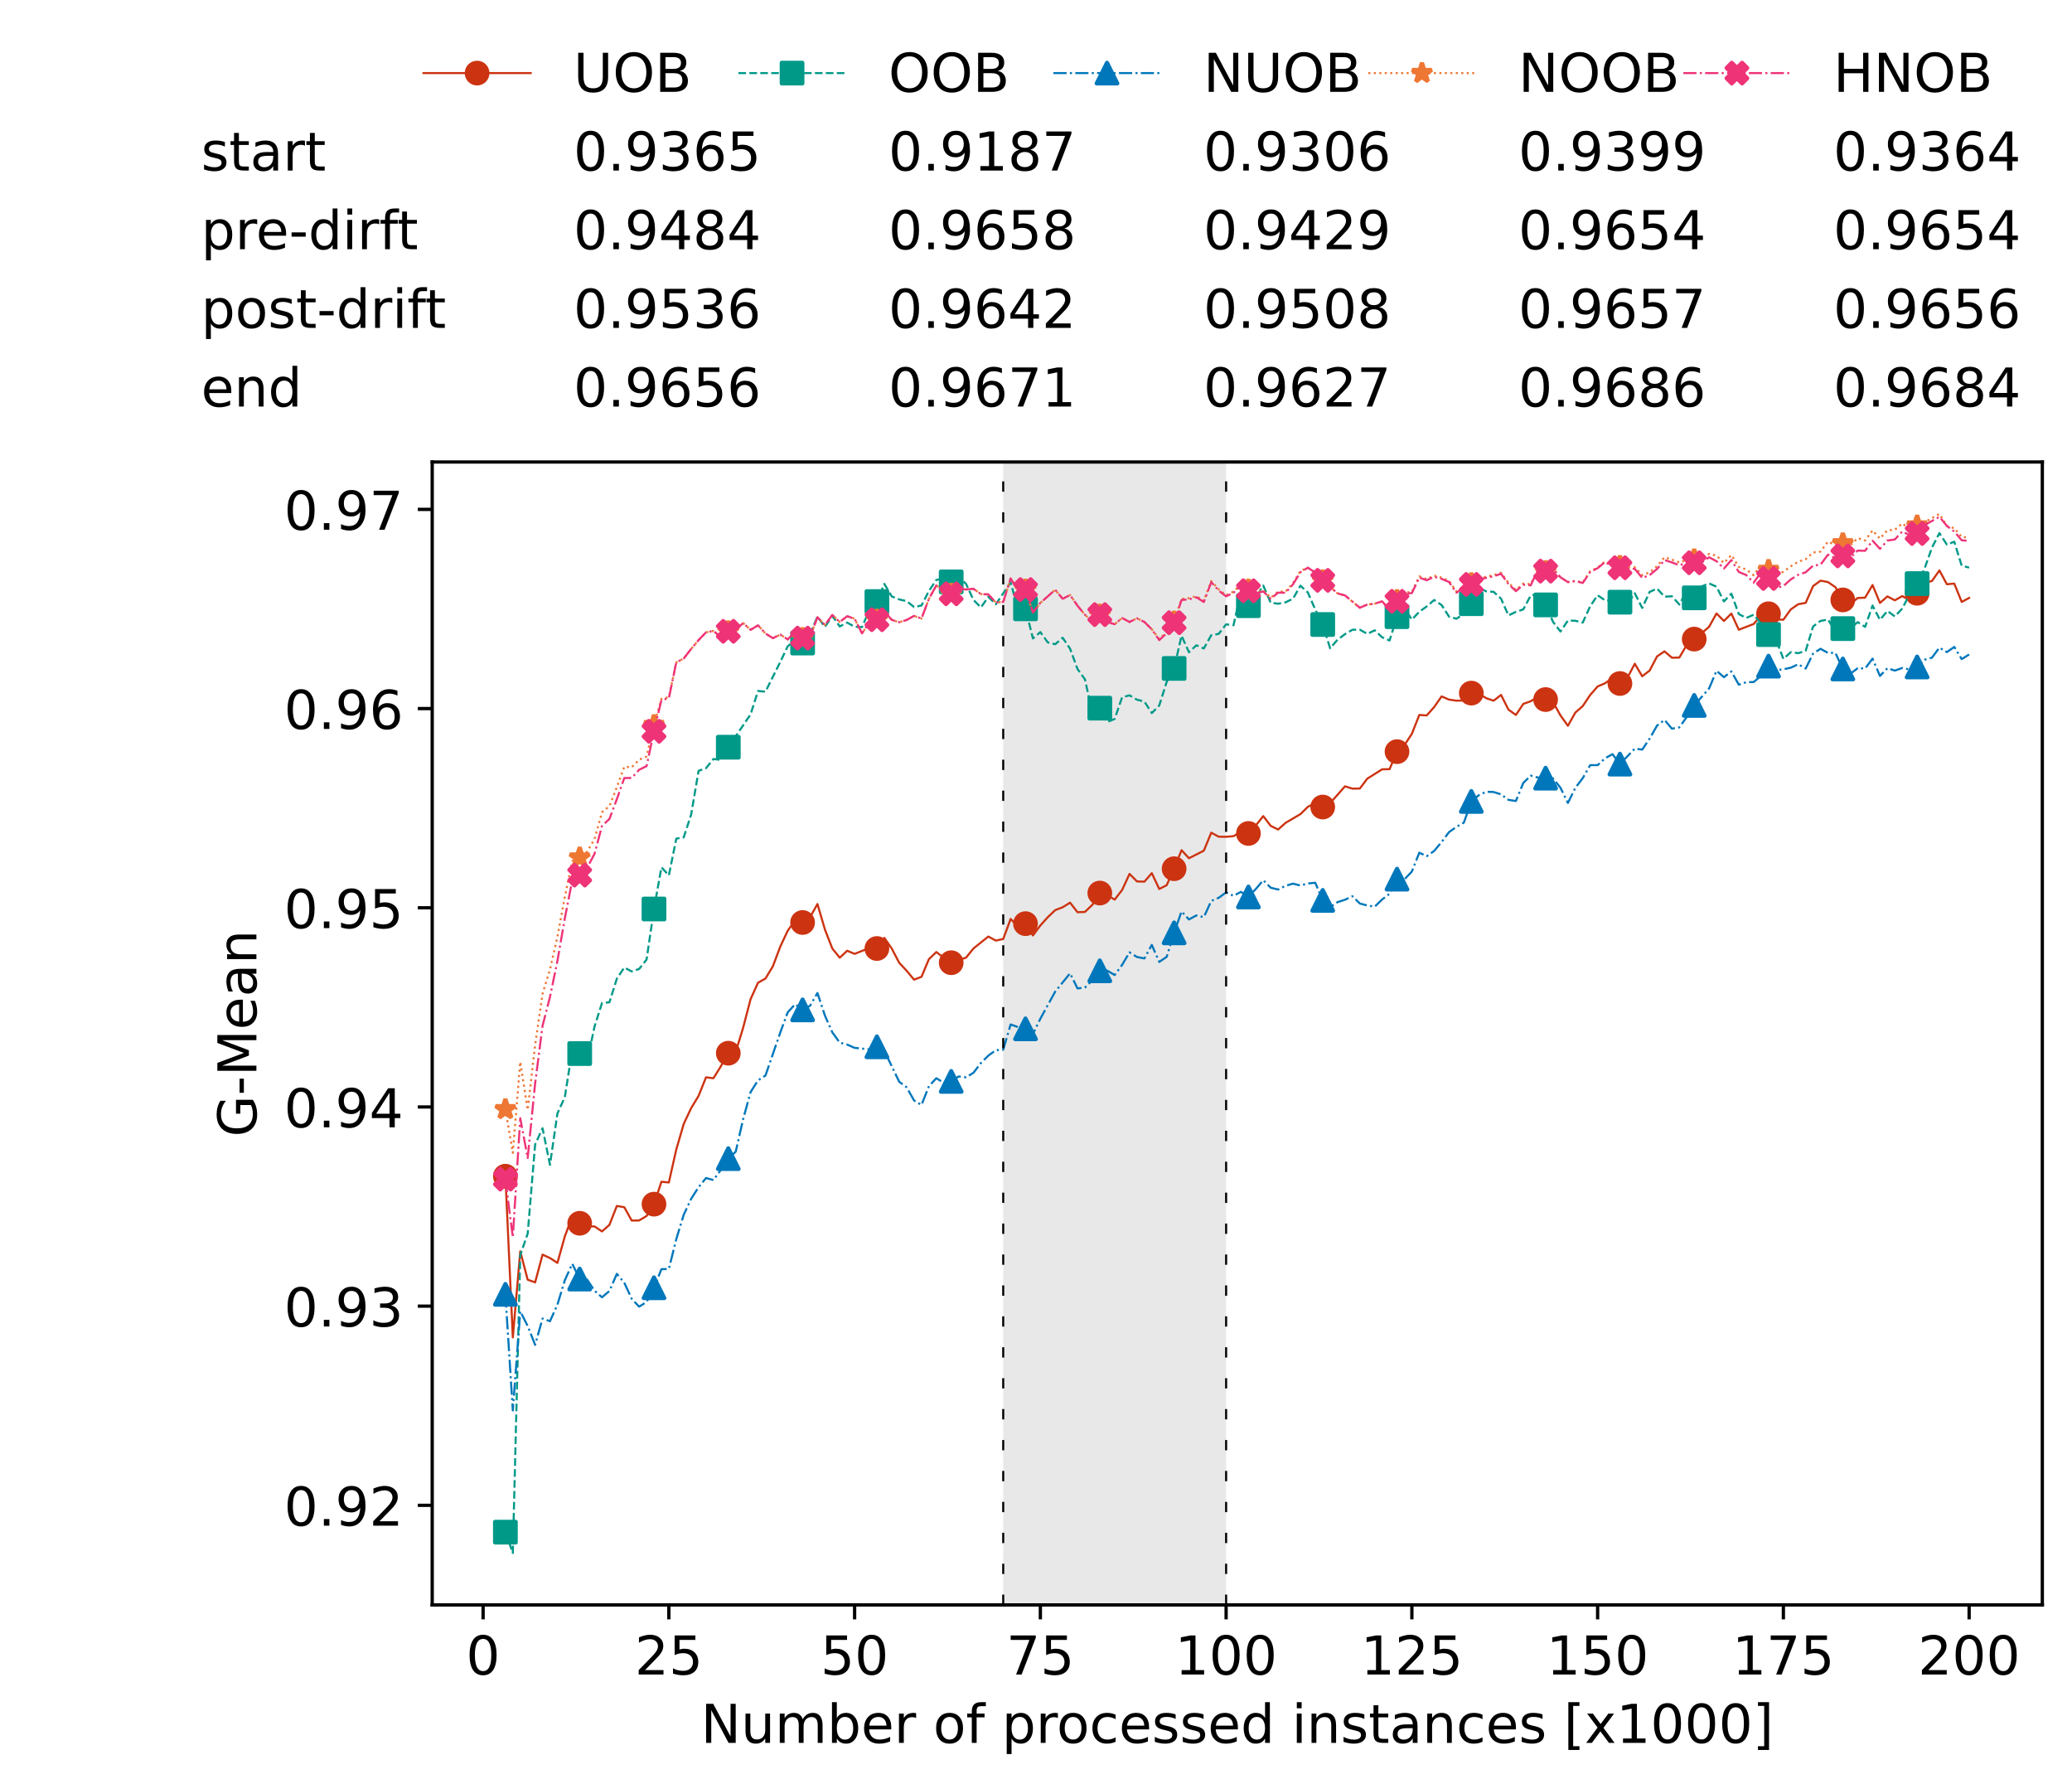 <?xml version="1.0" encoding="utf-8" standalone="no"?>
<!DOCTYPE svg PUBLIC "-//W3C//DTD SVG 1.1//EN"
  "http://www.w3.org/Graphics/SVG/1.1/DTD/svg11.dtd">
<!-- Created with matplotlib (https://matplotlib.org/) -->
<svg height="432.615pt" version="1.1" viewBox="0 0 502.65 432.615" width="502.65pt" xmlns="http://www.w3.org/2000/svg" xmlns:xlink="http://www.w3.org/1999/xlink">
 <defs>
  <style type="text/css">*{stroke-linecap:butt;stroke-linejoin:round;}</style>
 </defs>
 <g id="figure_1">
  <g id="patch_1">
   <path d="M 0 432.615 
L 502.65 432.615 
L 502.65 0 
L 0 0 
z
" style="fill:#ffffff;"/>
  </g>
  <g id="axes_1">
   <g id="patch_2">
    <path d="M 104.85 389.252 
L 495.45 389.252 
L 495.45 112.052 
L 104.85 112.052 
z
" style="fill:#ffffff;"/>
   </g>
   <g id="patch_3">
    <path clip-path="url(#p019fbc07bd)" d="M 297.446 389.252 
L 297.446 112.052 
L 243.372 112.052 
L 243.372 389.252 
z
" style="fill:#d3d3d3;opacity:0.5;"/>
   </g>
   <g id="matplotlib.axis_1">
    <g id="xtick_1">
     <g id="line2d_1">
      <defs>
       <path d="M 0 0 
L 0 3.5 
" id="m997937f8cb" style="stroke:#000000;stroke-width:0.8;"/>
      </defs>
      <g>
       <use style="stroke:#000000;stroke-width:0.8;" x="117.197" xlink:href="#m997937f8cb" y="389.252"/>
      </g>
     </g>
     <g id="text_1">
      <!-- 0 -->
      <g transform="translate(113.061 406.13)scale(0.13 -0.13)">
       <defs>
        <path d="M 31.781 66.406 
Q 24.172 66.406 20.328 58.906 
Q 16.5 51.422 16.5 36.375 
Q 16.5 21.391 20.328 13.891 
Q 24.172 6.391 31.781 6.391 
Q 39.453 6.391 43.281 13.891 
Q 47.125 21.391 47.125 36.375 
Q 47.125 51.422 43.281 58.906 
Q 39.453 66.406 31.781 66.406 
z
M 31.781 74.219 
Q 44.047 74.219 50.516 64.516 
Q 56.984 54.828 56.984 36.375 
Q 56.984 17.969 50.516 8.266 
Q 44.047 -1.422 31.781 -1.422 
Q 19.531 -1.422 13.062 8.266 
Q 6.594 17.969 6.594 36.375 
Q 6.594 54.828 13.062 64.516 
Q 19.531 74.219 31.781 74.219 
z
" id="DejaVuSans-48"/>
       </defs>
       <use xlink:href="#DejaVuSans-48"/>
      </g>
     </g>
    </g>
    <g id="xtick_2">
     <g id="line2d_2">
      <g>
       <use style="stroke:#000000;stroke-width:0.8;" x="162.259" xlink:href="#m997937f8cb" y="389.252"/>
      </g>
     </g>
     <g id="text_2">
      <!-- 25 -->
      <g transform="translate(153.988 406.13)scale(0.13 -0.13)">
       <defs>
        <path d="M 19.188 8.297 
L 53.609 8.297 
L 53.609 0 
L 7.328 0 
L 7.328 8.297 
Q 12.938 14.109 22.625 23.891 
Q 32.328 33.688 34.812 36.531 
Q 39.547 41.844 41.422 45.531 
Q 43.312 49.219 43.312 52.781 
Q 43.312 58.594 39.234 62.25 
Q 35.156 65.922 28.609 65.922 
Q 23.969 65.922 18.812 64.312 
Q 13.672 62.703 7.812 59.422 
L 7.812 69.391 
Q 13.766 71.781 18.938 73 
Q 24.125 74.219 28.422 74.219 
Q 39.75 74.219 46.484 68.547 
Q 53.219 62.891 53.219 53.422 
Q 53.219 48.922 51.531 44.891 
Q 49.859 40.875 45.406 35.406 
Q 44.188 33.984 37.641 27.219 
Q 31.109 20.453 19.188 8.297 
z
" id="DejaVuSans-50"/>
        <path d="M 10.797 72.906 
L 49.516 72.906 
L 49.516 64.594 
L 19.828 64.594 
L 19.828 46.734 
Q 21.969 47.469 24.109 47.828 
Q 26.266 48.188 28.422 48.188 
Q 40.625 48.188 47.75 41.5 
Q 54.891 34.812 54.891 23.391 
Q 54.891 11.625 47.562 5.094 
Q 40.234 -1.422 26.906 -1.422 
Q 22.312 -1.422 17.547 -0.641 
Q 12.797 0.141 7.719 1.703 
L 7.719 11.625 
Q 12.109 9.234 16.797 8.062 
Q 21.484 6.891 26.703 6.891 
Q 35.156 6.891 40.078 11.328 
Q 45.016 15.766 45.016 23.391 
Q 45.016 31 40.078 35.438 
Q 35.156 39.891 26.703 39.891 
Q 22.75 39.891 18.812 39.016 
Q 14.891 38.141 10.797 36.281 
z
" id="DejaVuSans-53"/>
       </defs>
       <use xlink:href="#DejaVuSans-50"/>
       <use x="63.623" xlink:href="#DejaVuSans-53"/>
      </g>
     </g>
    </g>
    <g id="xtick_3">
     <g id="line2d_3">
      <g>
       <use style="stroke:#000000;stroke-width:0.8;" x="207.322" xlink:href="#m997937f8cb" y="389.252"/>
      </g>
     </g>
     <g id="text_3">
      <!-- 50 -->
      <g transform="translate(199.05 406.13)scale(0.13 -0.13)">
       <use xlink:href="#DejaVuSans-53"/>
       <use x="63.623" xlink:href="#DejaVuSans-48"/>
      </g>
     </g>
    </g>
    <g id="xtick_4">
     <g id="line2d_4">
      <g>
       <use style="stroke:#000000;stroke-width:0.8;" x="252.384" xlink:href="#m997937f8cb" y="389.252"/>
      </g>
     </g>
     <g id="text_4">
      <!-- 75 -->
      <g transform="translate(244.113 406.13)scale(0.13 -0.13)">
       <defs>
        <path d="M 8.203 72.906 
L 55.078 72.906 
L 55.078 68.703 
L 28.609 0 
L 18.312 0 
L 43.219 64.594 
L 8.203 64.594 
z
" id="DejaVuSans-55"/>
       </defs>
       <use xlink:href="#DejaVuSans-55"/>
       <use x="63.623" xlink:href="#DejaVuSans-53"/>
      </g>
     </g>
    </g>
    <g id="xtick_5">
     <g id="line2d_5">
      <g>
       <use style="stroke:#000000;stroke-width:0.8;" x="297.446" xlink:href="#m997937f8cb" y="389.252"/>
      </g>
     </g>
     <g id="text_5">
      <!-- 100 -->
      <g transform="translate(285.039 406.13)scale(0.13 -0.13)">
       <defs>
        <path d="M 12.406 8.297 
L 28.516 8.297 
L 28.516 63.922 
L 10.984 60.406 
L 10.984 69.391 
L 28.422 72.906 
L 38.281 72.906 
L 38.281 8.297 
L 54.391 8.297 
L 54.391 0 
L 12.406 0 
z
" id="DejaVuSans-49"/>
       </defs>
       <use xlink:href="#DejaVuSans-49"/>
       <use x="63.623" xlink:href="#DejaVuSans-48"/>
       <use x="127.246" xlink:href="#DejaVuSans-48"/>
      </g>
     </g>
    </g>
    <g id="xtick_6">
     <g id="line2d_6">
      <g>
       <use style="stroke:#000000;stroke-width:0.8;" x="342.509" xlink:href="#m997937f8cb" y="389.252"/>
      </g>
     </g>
     <g id="text_6">
      <!-- 125 -->
      <g transform="translate(330.102 406.13)scale(0.13 -0.13)">
       <use xlink:href="#DejaVuSans-49"/>
       <use x="63.623" xlink:href="#DejaVuSans-50"/>
       <use x="127.246" xlink:href="#DejaVuSans-53"/>
      </g>
     </g>
    </g>
    <g id="xtick_7">
     <g id="line2d_7">
      <g>
       <use style="stroke:#000000;stroke-width:0.8;" x="387.571" xlink:href="#m997937f8cb" y="389.252"/>
      </g>
     </g>
     <g id="text_7">
      <!-- 150 -->
      <g transform="translate(375.164 406.13)scale(0.13 -0.13)">
       <use xlink:href="#DejaVuSans-49"/>
       <use x="63.623" xlink:href="#DejaVuSans-53"/>
       <use x="127.246" xlink:href="#DejaVuSans-48"/>
      </g>
     </g>
    </g>
    <g id="xtick_8">
     <g id="line2d_8">
      <g>
       <use style="stroke:#000000;stroke-width:0.8;" x="432.633" xlink:href="#m997937f8cb" y="389.252"/>
      </g>
     </g>
     <g id="text_8">
      <!-- 175 -->
      <g transform="translate(420.226 406.13)scale(0.13 -0.13)">
       <use xlink:href="#DejaVuSans-49"/>
       <use x="63.623" xlink:href="#DejaVuSans-55"/>
       <use x="127.246" xlink:href="#DejaVuSans-53"/>
      </g>
     </g>
    </g>
    <g id="xtick_9">
     <g id="line2d_9">
      <g>
       <use style="stroke:#000000;stroke-width:0.8;" x="477.695" xlink:href="#m997937f8cb" y="389.252"/>
      </g>
     </g>
     <g id="text_9">
      <!-- 200 -->
      <g transform="translate(465.289 406.13)scale(0.13 -0.13)">
       <use xlink:href="#DejaVuSans-50"/>
       <use x="63.623" xlink:href="#DejaVuSans-48"/>
       <use x="127.246" xlink:href="#DejaVuSans-48"/>
      </g>
     </g>
    </g>
    <g id="text_10">
     <!-- Number of processed instances [x1000] -->
     <g transform="translate(170.025 422.711)scale(0.13 -0.13)">
      <defs>
       <path d="M 9.812 72.906 
L 23.094 72.906 
L 55.422 11.922 
L 55.422 72.906 
L 64.984 72.906 
L 64.984 0 
L 51.703 0 
L 19.391 60.984 
L 19.391 0 
L 9.812 0 
z
" id="DejaVuSans-78"/>
       <path d="M 8.5 21.578 
L 8.5 54.688 
L 17.484 54.688 
L 17.484 21.922 
Q 17.484 14.156 20.5 10.266 
Q 23.531 6.391 29.594 6.391 
Q 36.859 6.391 41.078 11.031 
Q 45.312 15.672 45.312 23.688 
L 45.312 54.688 
L 54.297 54.688 
L 54.297 0 
L 45.312 0 
L 45.312 8.406 
Q 42.047 3.422 37.719 1 
Q 33.406 -1.422 27.688 -1.422 
Q 18.266 -1.422 13.375 4.438 
Q 8.5 10.297 8.5 21.578 
z
M 31.109 56 
z
" id="DejaVuSans-117"/>
       <path d="M 52 44.188 
Q 55.375 50.25 60.062 53.125 
Q 64.75 56 71.094 56 
Q 79.641 56 84.281 50.016 
Q 88.922 44.047 88.922 33.016 
L 88.922 0 
L 79.891 0 
L 79.891 32.719 
Q 79.891 40.578 77.094 44.375 
Q 74.312 48.188 68.609 48.188 
Q 61.625 48.188 57.562 43.547 
Q 53.516 38.922 53.516 30.906 
L 53.516 0 
L 44.484 0 
L 44.484 32.719 
Q 44.484 40.625 41.703 44.406 
Q 38.922 48.188 33.109 48.188 
Q 26.219 48.188 22.156 43.531 
Q 18.109 38.875 18.109 30.906 
L 18.109 0 
L 9.078 0 
L 9.078 54.688 
L 18.109 54.688 
L 18.109 46.188 
Q 21.188 51.219 25.484 53.609 
Q 29.781 56 35.688 56 
Q 41.656 56 45.828 52.969 
Q 50 49.953 52 44.188 
z
" id="DejaVuSans-109"/>
       <path d="M 48.688 27.297 
Q 48.688 37.203 44.609 42.844 
Q 40.531 48.484 33.406 48.484 
Q 26.266 48.484 22.188 42.844 
Q 18.109 37.203 18.109 27.297 
Q 18.109 17.391 22.188 11.75 
Q 26.266 6.109 33.406 6.109 
Q 40.531 6.109 44.609 11.75 
Q 48.688 17.391 48.688 27.297 
z
M 18.109 46.391 
Q 20.953 51.266 25.266 53.625 
Q 29.594 56 35.594 56 
Q 45.562 56 51.781 48.094 
Q 58.016 40.188 58.016 27.297 
Q 58.016 14.406 51.781 6.484 
Q 45.562 -1.422 35.594 -1.422 
Q 29.594 -1.422 25.266 0.953 
Q 20.953 3.328 18.109 8.203 
L 18.109 0 
L 9.078 0 
L 9.078 75.984 
L 18.109 75.984 
z
" id="DejaVuSans-98"/>
       <path d="M 56.203 29.594 
L 56.203 25.203 
L 14.891 25.203 
Q 15.484 15.922 20.484 11.062 
Q 25.484 6.203 34.422 6.203 
Q 39.594 6.203 44.453 7.469 
Q 49.312 8.734 54.109 11.281 
L 54.109 2.781 
Q 49.266 0.734 44.188 -0.344 
Q 39.109 -1.422 33.891 -1.422 
Q 20.797 -1.422 13.156 6.188 
Q 5.516 13.812 5.516 26.812 
Q 5.516 40.234 12.766 48.109 
Q 20.016 56 32.328 56 
Q 43.359 56 49.781 48.891 
Q 56.203 41.797 56.203 29.594 
z
M 47.219 32.234 
Q 47.125 39.594 43.094 43.984 
Q 39.062 48.391 32.422 48.391 
Q 24.906 48.391 20.391 44.141 
Q 15.875 39.891 15.188 32.172 
z
" id="DejaVuSans-101"/>
       <path d="M 41.109 46.297 
Q 39.594 47.172 37.812 47.578 
Q 36.031 48 33.891 48 
Q 26.266 48 22.188 43.047 
Q 18.109 38.094 18.109 28.812 
L 18.109 0 
L 9.078 0 
L 9.078 54.688 
L 18.109 54.688 
L 18.109 46.188 
Q 20.953 51.172 25.484 53.578 
Q 30.031 56 36.531 56 
Q 37.453 56 38.578 55.875 
Q 39.703 55.766 41.062 55.516 
z
" id="DejaVuSans-114"/>
       <path id="DejaVuSans-32"/>
       <path d="M 30.609 48.391 
Q 23.391 48.391 19.188 42.75 
Q 14.984 37.109 14.984 27.297 
Q 14.984 17.484 19.156 11.844 
Q 23.344 6.203 30.609 6.203 
Q 37.797 6.203 41.984 11.859 
Q 46.188 17.531 46.188 27.297 
Q 46.188 37.016 41.984 42.703 
Q 37.797 48.391 30.609 48.391 
z
M 30.609 56 
Q 42.328 56 49.016 48.375 
Q 55.719 40.766 55.719 27.297 
Q 55.719 13.875 49.016 6.219 
Q 42.328 -1.422 30.609 -1.422 
Q 18.844 -1.422 12.172 6.219 
Q 5.516 13.875 5.516 27.297 
Q 5.516 40.766 12.172 48.375 
Q 18.844 56 30.609 56 
z
" id="DejaVuSans-111"/>
       <path d="M 37.109 75.984 
L 37.109 68.5 
L 28.516 68.5 
Q 23.688 68.5 21.797 66.547 
Q 19.922 64.594 19.922 59.516 
L 19.922 54.688 
L 34.719 54.688 
L 34.719 47.703 
L 19.922 47.703 
L 19.922 0 
L 10.891 0 
L 10.891 47.703 
L 2.297 47.703 
L 2.297 54.688 
L 10.891 54.688 
L 10.891 58.5 
Q 10.891 67.625 15.141 71.797 
Q 19.391 75.984 28.609 75.984 
z
" id="DejaVuSans-102"/>
       <path d="M 18.109 8.203 
L 18.109 -20.797 
L 9.078 -20.797 
L 9.078 54.688 
L 18.109 54.688 
L 18.109 46.391 
Q 20.953 51.266 25.266 53.625 
Q 29.594 56 35.594 56 
Q 45.562 56 51.781 48.094 
Q 58.016 40.188 58.016 27.297 
Q 58.016 14.406 51.781 6.484 
Q 45.562 -1.422 35.594 -1.422 
Q 29.594 -1.422 25.266 0.953 
Q 20.953 3.328 18.109 8.203 
z
M 48.688 27.297 
Q 48.688 37.203 44.609 42.844 
Q 40.531 48.484 33.406 48.484 
Q 26.266 48.484 22.188 42.844 
Q 18.109 37.203 18.109 27.297 
Q 18.109 17.391 22.188 11.75 
Q 26.266 6.109 33.406 6.109 
Q 40.531 6.109 44.609 11.75 
Q 48.688 17.391 48.688 27.297 
z
" id="DejaVuSans-112"/>
       <path d="M 48.781 52.594 
L 48.781 44.188 
Q 44.969 46.297 41.141 47.344 
Q 37.312 48.391 33.406 48.391 
Q 24.656 48.391 19.812 42.844 
Q 14.984 37.312 14.984 27.297 
Q 14.984 17.281 19.812 11.734 
Q 24.656 6.203 33.406 6.203 
Q 37.312 6.203 41.141 7.25 
Q 44.969 8.297 48.781 10.406 
L 48.781 2.094 
Q 45.016 0.344 40.984 -0.531 
Q 36.969 -1.422 32.422 -1.422 
Q 20.062 -1.422 12.781 6.344 
Q 5.516 14.109 5.516 27.297 
Q 5.516 40.672 12.859 48.328 
Q 20.219 56 33.016 56 
Q 37.156 56 41.109 55.141 
Q 45.062 54.297 48.781 52.594 
z
" id="DejaVuSans-99"/>
       <path d="M 44.281 53.078 
L 44.281 44.578 
Q 40.484 46.531 36.375 47.5 
Q 32.281 48.484 27.875 48.484 
Q 21.188 48.484 17.844 46.438 
Q 14.5 44.391 14.5 40.281 
Q 14.5 37.156 16.891 35.375 
Q 19.281 33.594 26.516 31.984 
L 29.594 31.297 
Q 39.156 29.25 43.188 25.516 
Q 47.219 21.781 47.219 15.094 
Q 47.219 7.469 41.188 3.016 
Q 35.156 -1.422 24.609 -1.422 
Q 20.219 -1.422 15.453 -0.562 
Q 10.688 0.297 5.422 2 
L 5.422 11.281 
Q 10.406 8.688 15.234 7.391 
Q 20.062 6.109 24.812 6.109 
Q 31.156 6.109 34.562 8.281 
Q 37.984 10.453 37.984 14.406 
Q 37.984 18.062 35.516 20.016 
Q 33.062 21.969 24.703 23.781 
L 21.578 24.516 
Q 13.234 26.266 9.516 29.906 
Q 5.812 33.547 5.812 39.891 
Q 5.812 47.609 11.281 51.797 
Q 16.75 56 26.812 56 
Q 31.781 56 36.172 55.266 
Q 40.578 54.547 44.281 53.078 
z
" id="DejaVuSans-115"/>
       <path d="M 45.406 46.391 
L 45.406 75.984 
L 54.391 75.984 
L 54.391 0 
L 45.406 0 
L 45.406 8.203 
Q 42.578 3.328 38.25 0.953 
Q 33.938 -1.422 27.875 -1.422 
Q 17.969 -1.422 11.734 6.484 
Q 5.516 14.406 5.516 27.297 
Q 5.516 40.188 11.734 48.094 
Q 17.969 56 27.875 56 
Q 33.938 56 38.25 53.625 
Q 42.578 51.266 45.406 46.391 
z
M 14.797 27.297 
Q 14.797 17.391 18.875 11.75 
Q 22.953 6.109 30.078 6.109 
Q 37.203 6.109 41.297 11.75 
Q 45.406 17.391 45.406 27.297 
Q 45.406 37.203 41.297 42.844 
Q 37.203 48.484 30.078 48.484 
Q 22.953 48.484 18.875 42.844 
Q 14.797 37.203 14.797 27.297 
z
" id="DejaVuSans-100"/>
       <path d="M 9.422 54.688 
L 18.406 54.688 
L 18.406 0 
L 9.422 0 
z
M 9.422 75.984 
L 18.406 75.984 
L 18.406 64.594 
L 9.422 64.594 
z
" id="DejaVuSans-105"/>
       <path d="M 54.891 33.016 
L 54.891 0 
L 45.906 0 
L 45.906 32.719 
Q 45.906 40.484 42.875 44.328 
Q 39.844 48.188 33.797 48.188 
Q 26.516 48.188 22.312 43.547 
Q 18.109 38.922 18.109 30.906 
L 18.109 0 
L 9.078 0 
L 9.078 54.688 
L 18.109 54.688 
L 18.109 46.188 
Q 21.344 51.125 25.703 53.562 
Q 30.078 56 35.797 56 
Q 45.219 56 50.047 50.172 
Q 54.891 44.344 54.891 33.016 
z
" id="DejaVuSans-110"/>
       <path d="M 18.312 70.219 
L 18.312 54.688 
L 36.812 54.688 
L 36.812 47.703 
L 18.312 47.703 
L 18.312 18.016 
Q 18.312 11.328 20.141 9.422 
Q 21.969 7.516 27.594 7.516 
L 36.812 7.516 
L 36.812 0 
L 27.594 0 
Q 17.188 0 13.234 3.875 
Q 9.281 7.766 9.281 18.016 
L 9.281 47.703 
L 2.688 47.703 
L 2.688 54.688 
L 9.281 54.688 
L 9.281 70.219 
z
" id="DejaVuSans-116"/>
       <path d="M 34.281 27.484 
Q 23.391 27.484 19.188 25 
Q 14.984 22.516 14.984 16.5 
Q 14.984 11.719 18.141 8.906 
Q 21.297 6.109 26.703 6.109 
Q 34.188 6.109 38.703 11.406 
Q 43.219 16.703 43.219 25.484 
L 43.219 27.484 
z
M 52.203 31.203 
L 52.203 0 
L 43.219 0 
L 43.219 8.297 
Q 40.141 3.328 35.547 0.953 
Q 30.953 -1.422 24.312 -1.422 
Q 15.922 -1.422 10.953 3.297 
Q 6 8.016 6 15.922 
Q 6 25.141 12.172 29.828 
Q 18.359 34.516 30.609 34.516 
L 43.219 34.516 
L 43.219 35.406 
Q 43.219 41.609 39.141 45 
Q 35.062 48.391 27.688 48.391 
Q 23 48.391 18.547 47.266 
Q 14.109 46.141 10.016 43.891 
L 10.016 52.203 
Q 14.938 54.109 19.578 55.047 
Q 24.219 56 28.609 56 
Q 40.484 56 46.344 49.844 
Q 52.203 43.703 52.203 31.203 
z
" id="DejaVuSans-97"/>
       <path d="M 8.594 75.984 
L 29.297 75.984 
L 29.297 69 
L 17.578 69 
L 17.578 -6.203 
L 29.297 -6.203 
L 29.297 -13.188 
L 8.594 -13.188 
z
" id="DejaVuSans-91"/>
       <path d="M 54.891 54.688 
L 35.109 28.078 
L 55.906 0 
L 45.312 0 
L 29.391 21.484 
L 13.484 0 
L 2.875 0 
L 24.125 28.609 
L 4.688 54.688 
L 15.281 54.688 
L 29.781 35.203 
L 44.281 54.688 
z
" id="DejaVuSans-120"/>
       <path d="M 30.422 75.984 
L 30.422 -13.188 
L 9.719 -13.188 
L 9.719 -6.203 
L 21.391 -6.203 
L 21.391 69 
L 9.719 69 
L 9.719 75.984 
z
" id="DejaVuSans-93"/>
      </defs>
      <use xlink:href="#DejaVuSans-78"/>
      <use x="74.805" xlink:href="#DejaVuSans-117"/>
      <use x="138.184" xlink:href="#DejaVuSans-109"/>
      <use x="235.596" xlink:href="#DejaVuSans-98"/>
      <use x="299.072" xlink:href="#DejaVuSans-101"/>
      <use x="360.596" xlink:href="#DejaVuSans-114"/>
      <use x="401.709" xlink:href="#DejaVuSans-32"/>
      <use x="433.496" xlink:href="#DejaVuSans-111"/>
      <use x="494.678" xlink:href="#DejaVuSans-102"/>
      <use x="529.883" xlink:href="#DejaVuSans-32"/>
      <use x="561.67" xlink:href="#DejaVuSans-112"/>
      <use x="625.146" xlink:href="#DejaVuSans-114"/>
      <use x="664.01" xlink:href="#DejaVuSans-111"/>
      <use x="725.191" xlink:href="#DejaVuSans-99"/>
      <use x="780.172" xlink:href="#DejaVuSans-101"/>
      <use x="841.695" xlink:href="#DejaVuSans-115"/>
      <use x="893.795" xlink:href="#DejaVuSans-115"/>
      <use x="945.895" xlink:href="#DejaVuSans-101"/>
      <use x="1007.418" xlink:href="#DejaVuSans-100"/>
      <use x="1070.895" xlink:href="#DejaVuSans-32"/>
      <use x="1102.682" xlink:href="#DejaVuSans-105"/>
      <use x="1130.465" xlink:href="#DejaVuSans-110"/>
      <use x="1193.844" xlink:href="#DejaVuSans-115"/>
      <use x="1245.943" xlink:href="#DejaVuSans-116"/>
      <use x="1285.152" xlink:href="#DejaVuSans-97"/>
      <use x="1346.432" xlink:href="#DejaVuSans-110"/>
      <use x="1409.811" xlink:href="#DejaVuSans-99"/>
      <use x="1464.791" xlink:href="#DejaVuSans-101"/>
      <use x="1526.314" xlink:href="#DejaVuSans-115"/>
      <use x="1578.414" xlink:href="#DejaVuSans-32"/>
      <use x="1610.201" xlink:href="#DejaVuSans-91"/>
      <use x="1649.215" xlink:href="#DejaVuSans-120"/>
      <use x="1708.395" xlink:href="#DejaVuSans-49"/>
      <use x="1772.018" xlink:href="#DejaVuSans-48"/>
      <use x="1835.641" xlink:href="#DejaVuSans-48"/>
      <use x="1899.264" xlink:href="#DejaVuSans-48"/>
      <use x="1962.887" xlink:href="#DejaVuSans-93"/>
     </g>
    </g>
   </g>
   <g id="matplotlib.axis_2">
    <g id="ytick_1">
     <g id="line2d_10">
      <defs>
       <path d="M 0 0 
L -3.5 0 
" id="m0268858030" style="stroke:#000000;stroke-width:0.8;"/>
      </defs>
      <g>
       <use style="stroke:#000000;stroke-width:0.8;" x="104.85" xlink:href="#m0268858030" y="365.092"/>
      </g>
     </g>
     <g id="text_11">
      <!-- 0.92 -->
      <g transform="translate(68.905 370.031)scale(0.13 -0.13)">
       <defs>
        <path d="M 10.688 12.406 
L 21 12.406 
L 21 0 
L 10.688 0 
z
" id="DejaVuSans-46"/>
        <path d="M 10.984 1.516 
L 10.984 10.5 
Q 14.703 8.734 18.5 7.812 
Q 22.312 6.891 25.984 6.891 
Q 35.75 6.891 40.891 13.453 
Q 46.047 20.016 46.781 33.406 
Q 43.953 29.203 39.594 26.953 
Q 35.25 24.703 29.984 24.703 
Q 19.047 24.703 12.672 31.312 
Q 6.297 37.938 6.297 49.422 
Q 6.297 60.641 12.938 67.422 
Q 19.578 74.219 30.609 74.219 
Q 43.266 74.219 49.922 64.516 
Q 56.594 54.828 56.594 36.375 
Q 56.594 19.141 48.406 8.859 
Q 40.234 -1.422 26.422 -1.422 
Q 22.703 -1.422 18.891 -0.688 
Q 15.094 0.047 10.984 1.516 
z
M 30.609 32.422 
Q 37.25 32.422 41.125 36.953 
Q 45.016 41.5 45.016 49.422 
Q 45.016 57.281 41.125 61.844 
Q 37.25 66.406 30.609 66.406 
Q 23.969 66.406 20.094 61.844 
Q 16.219 57.281 16.219 49.422 
Q 16.219 41.5 20.094 36.953 
Q 23.969 32.422 30.609 32.422 
z
" id="DejaVuSans-57"/>
       </defs>
       <use xlink:href="#DejaVuSans-48"/>
       <use x="63.623" xlink:href="#DejaVuSans-46"/>
       <use x="95.41" xlink:href="#DejaVuSans-57"/>
       <use x="159.033" xlink:href="#DejaVuSans-50"/>
      </g>
     </g>
    </g>
    <g id="ytick_2">
     <g id="line2d_11">
      <g>
       <use style="stroke:#000000;stroke-width:0.8;" x="104.85" xlink:href="#m0268858030" y="316.784"/>
      </g>
     </g>
     <g id="text_12">
      <!-- 0.93 -->
      <g transform="translate(68.905 321.723)scale(0.13 -0.13)">
       <defs>
        <path d="M 40.578 39.312 
Q 47.656 37.797 51.625 33 
Q 55.609 28.219 55.609 21.188 
Q 55.609 10.406 48.188 4.484 
Q 40.766 -1.422 27.094 -1.422 
Q 22.516 -1.422 17.656 -0.516 
Q 12.797 0.391 7.625 2.203 
L 7.625 11.719 
Q 11.719 9.328 16.594 8.109 
Q 21.484 6.891 26.812 6.891 
Q 36.078 6.891 40.938 10.547 
Q 45.797 14.203 45.797 21.188 
Q 45.797 27.641 41.281 31.266 
Q 36.766 34.906 28.719 34.906 
L 20.219 34.906 
L 20.219 43.016 
L 29.109 43.016 
Q 36.375 43.016 40.234 45.922 
Q 44.094 48.828 44.094 54.297 
Q 44.094 59.906 40.109 62.906 
Q 36.141 65.922 28.719 65.922 
Q 24.656 65.922 20.016 65.031 
Q 15.375 64.156 9.812 62.312 
L 9.812 71.094 
Q 15.438 72.656 20.344 73.438 
Q 25.25 74.219 29.594 74.219 
Q 40.828 74.219 47.359 69.109 
Q 53.906 64.016 53.906 55.328 
Q 53.906 49.266 50.438 45.094 
Q 46.969 40.922 40.578 39.312 
z
" id="DejaVuSans-51"/>
       </defs>
       <use xlink:href="#DejaVuSans-48"/>
       <use x="63.623" xlink:href="#DejaVuSans-46"/>
       <use x="95.41" xlink:href="#DejaVuSans-57"/>
       <use x="159.033" xlink:href="#DejaVuSans-51"/>
      </g>
     </g>
    </g>
    <g id="ytick_3">
     <g id="line2d_12">
      <g>
       <use style="stroke:#000000;stroke-width:0.8;" x="104.85" xlink:href="#m0268858030" y="268.475"/>
      </g>
     </g>
     <g id="text_13">
      <!-- 0.94 -->
      <g transform="translate(68.905 273.414)scale(0.13 -0.13)">
       <defs>
        <path d="M 37.797 64.312 
L 12.891 25.391 
L 37.797 25.391 
z
M 35.203 72.906 
L 47.609 72.906 
L 47.609 25.391 
L 58.016 25.391 
L 58.016 17.188 
L 47.609 17.188 
L 47.609 0 
L 37.797 0 
L 37.797 17.188 
L 4.891 17.188 
L 4.891 26.703 
z
" id="DejaVuSans-52"/>
       </defs>
       <use xlink:href="#DejaVuSans-48"/>
       <use x="63.623" xlink:href="#DejaVuSans-46"/>
       <use x="95.41" xlink:href="#DejaVuSans-57"/>
       <use x="159.033" xlink:href="#DejaVuSans-52"/>
      </g>
     </g>
    </g>
    <g id="ytick_4">
     <g id="line2d_13">
      <g>
       <use style="stroke:#000000;stroke-width:0.8;" x="104.85" xlink:href="#m0268858030" y="220.166"/>
      </g>
     </g>
     <g id="text_14">
      <!-- 0.95 -->
      <g transform="translate(68.905 225.105)scale(0.13 -0.13)">
       <use xlink:href="#DejaVuSans-48"/>
       <use x="63.623" xlink:href="#DejaVuSans-46"/>
       <use x="95.41" xlink:href="#DejaVuSans-57"/>
       <use x="159.033" xlink:href="#DejaVuSans-53"/>
      </g>
     </g>
    </g>
    <g id="ytick_5">
     <g id="line2d_14">
      <g>
       <use style="stroke:#000000;stroke-width:0.8;" x="104.85" xlink:href="#m0268858030" y="171.857"/>
      </g>
     </g>
     <g id="text_15">
      <!-- 0.96 -->
      <g transform="translate(68.905 176.796)scale(0.13 -0.13)">
       <defs>
        <path d="M 33.016 40.375 
Q 26.375 40.375 22.484 35.828 
Q 18.609 31.297 18.609 23.391 
Q 18.609 15.531 22.484 10.953 
Q 26.375 6.391 33.016 6.391 
Q 39.656 6.391 43.531 10.953 
Q 47.406 15.531 47.406 23.391 
Q 47.406 31.297 43.531 35.828 
Q 39.656 40.375 33.016 40.375 
z
M 52.594 71.297 
L 52.594 62.312 
Q 48.875 64.062 45.094 64.984 
Q 41.312 65.922 37.594 65.922 
Q 27.828 65.922 22.672 59.328 
Q 17.531 52.734 16.797 39.406 
Q 19.672 43.656 24.016 45.922 
Q 28.375 48.188 33.594 48.188 
Q 44.578 48.188 50.953 41.516 
Q 57.328 34.859 57.328 23.391 
Q 57.328 12.156 50.688 5.359 
Q 44.047 -1.422 33.016 -1.422 
Q 20.359 -1.422 13.672 8.266 
Q 6.984 17.969 6.984 36.375 
Q 6.984 53.656 15.188 63.938 
Q 23.391 74.219 37.203 74.219 
Q 40.922 74.219 44.703 73.484 
Q 48.484 72.75 52.594 71.297 
z
" id="DejaVuSans-54"/>
       </defs>
       <use xlink:href="#DejaVuSans-48"/>
       <use x="63.623" xlink:href="#DejaVuSans-46"/>
       <use x="95.41" xlink:href="#DejaVuSans-57"/>
       <use x="159.033" xlink:href="#DejaVuSans-54"/>
      </g>
     </g>
    </g>
    <g id="ytick_6">
     <g id="line2d_15">
      <g>
       <use style="stroke:#000000;stroke-width:0.8;" x="104.85" xlink:href="#m0268858030" y="123.548"/>
      </g>
     </g>
     <g id="text_16">
      <!-- 0.97 -->
      <g transform="translate(68.905 128.487)scale(0.13 -0.13)">
       <use xlink:href="#DejaVuSans-48"/>
       <use x="63.623" xlink:href="#DejaVuSans-46"/>
       <use x="95.41" xlink:href="#DejaVuSans-57"/>
       <use x="159.033" xlink:href="#DejaVuSans-55"/>
      </g>
     </g>
    </g>
    <g id="text_17">
     <!-- G-Mean -->
     <g transform="translate(62.201 275.744)rotate(-90)scale(0.13 -0.13)">
      <defs>
       <path d="M 59.516 10.406 
L 59.516 29.984 
L 43.406 29.984 
L 43.406 38.094 
L 69.281 38.094 
L 69.281 6.781 
Q 63.578 2.734 56.688 0.656 
Q 49.812 -1.422 42 -1.422 
Q 24.906 -1.422 15.25 8.562 
Q 5.609 18.562 5.609 36.375 
Q 5.609 54.25 15.25 64.234 
Q 24.906 74.219 42 74.219 
Q 49.125 74.219 55.547 72.453 
Q 61.969 70.703 67.391 67.281 
L 67.391 56.781 
Q 61.922 61.422 55.766 63.766 
Q 49.609 66.109 42.828 66.109 
Q 29.438 66.109 22.719 58.641 
Q 16.016 51.172 16.016 36.375 
Q 16.016 21.625 22.719 14.156 
Q 29.438 6.688 42.828 6.688 
Q 48.047 6.688 52.141 7.594 
Q 56.25 8.5 59.516 10.406 
z
" id="DejaVuSans-71"/>
       <path d="M 4.891 31.391 
L 31.203 31.391 
L 31.203 23.391 
L 4.891 23.391 
z
" id="DejaVuSans-45"/>
       <path d="M 9.812 72.906 
L 24.516 72.906 
L 43.109 23.297 
L 61.812 72.906 
L 76.516 72.906 
L 76.516 0 
L 66.891 0 
L 66.891 64.016 
L 48.094 14.016 
L 38.188 14.016 
L 19.391 64.016 
L 19.391 0 
L 9.812 0 
z
" id="DejaVuSans-77"/>
      </defs>
      <use xlink:href="#DejaVuSans-71"/>
      <use x="77.49" xlink:href="#DejaVuSans-45"/>
      <use x="113.574" xlink:href="#DejaVuSans-77"/>
      <use x="199.854" xlink:href="#DejaVuSans-101"/>
      <use x="261.377" xlink:href="#DejaVuSans-97"/>
      <use x="322.656" xlink:href="#DejaVuSans-110"/>
     </g>
    </g>
   </g>
   <g id="line2d_16"/>
   <g id="line2d_17"/>
   <g id="line2d_18"/>
   <g id="line2d_19"/>
   <g id="line2d_20"/>
   <g id="line2d_21">
    <path clip-path="url(#p019fbc07bd)" d="M 122.605 285.269 
L 124.407 324.364 
L 126.21 303.503 
L 128.012 310.371 
L 129.815 311.017 
L 131.617 304.286 
L 133.419 305.119 
L 135.222 306.301 
L 137.024 299.875 
L 138.827 294.995 
L 140.629 296.687 
L 142.432 297.468 
L 144.234 297.448 
L 146.037 298.662 
L 147.839 297.073 
L 149.642 292.485 
L 151.444 292.79 
L 153.247 296.025 
L 155.049 296.001 
L 156.852 294.921 
L 158.654 292.049 
L 160.457 286.614 
L 162.259 286.79 
L 164.062 278.777 
L 165.864 272.6 
L 167.667 268.752 
L 169.469 265.787 
L 171.272 261.286 
L 173.074 261.513 
L 174.877 258.607 
L 176.679 255.436 
L 178.482 255.143 
L 180.284 249.243 
L 182.087 242.326 
L 183.889 238.344 
L 185.692 237.332 
L 187.494 234.36 
L 189.297 229.563 
L 191.099 225.719 
L 192.902 223.211 
L 194.704 223.736 
L 196.507 222.452 
L 198.309 219.258 
L 200.112 225.414 
L 201.914 230.046 
L 203.717 232.273 
L 205.519 230.589 
L 207.322 231.344 
L 210.927 229.913 
L 212.729 230.049 
L 214.532 227.466 
L 216.334 230.057 
L 218.137 233.505 
L 219.939 235.44 
L 221.742 237.598 
L 223.544 236.912 
L 225.347 232.63 
L 227.149 230.897 
L 228.952 232.297 
L 230.754 233.49 
L 234.359 232.256 
L 236.162 230.027 
L 239.767 227.143 
L 241.569 228.121 
L 243.372 227.745 
L 245.174 222.876 
L 246.976 224.744 
L 248.779 224.018 
L 250.581 226.879 
L 252.384 224.451 
L 254.186 222.447 
L 255.989 220.734 
L 257.791 220.042 
L 259.594 218.923 
L 261.396 221.245 
L 263.199 221.175 
L 265.001 219.444 
L 266.804 216.594 
L 268.606 217.113 
L 270.409 218.19 
L 272.211 215.86 
L 274.014 211.954 
L 275.816 213.771 
L 277.619 213.835 
L 279.421 211.767 
L 281.224 215.61 
L 283.026 214.688 
L 284.829 210.694 
L 286.631 206.198 
L 288.434 208.15 
L 292.039 206.32 
L 293.841 201.955 
L 295.644 202.927 
L 297.446 202.95 
L 299.249 202.795 
L 301.051 201.769 
L 302.854 202.143 
L 304.656 200.193 
L 306.459 197.93 
L 308.261 200.306 
L 310.064 201.187 
L 311.866 199.572 
L 315.471 197.454 
L 317.274 195.691 
L 319.076 194.673 
L 320.879 195.733 
L 322.681 194.791 
L 326.286 190.709 
L 328.089 191.272 
L 329.891 191.241 
L 331.694 188.849 
L 335.299 186.578 
L 337.101 186.546 
L 338.904 182.303 
L 340.706 180.724 
L 342.509 177.967 
L 344.311 173.398 
L 346.114 173.522 
L 347.916 171.48 
L 349.719 168.897 
L 351.521 169.68 
L 353.324 169.941 
L 355.126 169.892 
L 356.928 168.103 
L 358.731 168.208 
L 360.533 169.328 
L 362.336 169.948 
L 364.138 168.546 
L 365.941 172.109 
L 367.743 173.4 
L 369.546 170.715 
L 371.348 170.074 
L 373.151 168.949 
L 374.953 169.67 
L 376.756 170.272 
L 378.558 173.52 
L 380.361 176.023 
L 382.163 172.825 
L 383.966 171.245 
L 385.768 168.547 
L 387.571 166.491 
L 389.373 165.712 
L 391.176 164.42 
L 392.978 165.773 
L 394.781 164.411 
L 396.583 160.978 
L 398.386 164.017 
L 400.188 162.63 
L 401.991 159.197 
L 403.793 157.975 
L 405.596 159.522 
L 407.398 159.477 
L 409.201 156.408 
L 412.806 153.577 
L 414.608 152.022 
L 416.411 148.785 
L 418.213 150.603 
L 420.016 148.813 
L 421.818 152.726 
L 425.423 151.339 
L 427.226 149.259 
L 429.028 148.856 
L 430.831 150.238 
L 432.633 150.294 
L 434.436 147.797 
L 436.238 146.542 
L 438.041 146.218 
L 439.843 142.147 
L 441.646 140.832 
L 443.448 141.168 
L 445.251 142.41 
L 447.053 145.5 
L 448.856 146.53 
L 450.658 145.037 
L 452.461 144.953 
L 454.263 141.891 
L 456.066 146.232 
L 457.868 144.649 
L 459.671 145.601 
L 461.473 144.567 
L 463.276 145.614 
L 465.078 143.887 
L 466.881 141.419 
L 468.683 140.907 
L 470.485 138.342 
L 472.288 141.698 
L 474.09 141.544 
L 475.893 145.988 
L 477.695 145.025 
L 477.695 145.025 
" style="fill:none;stroke:#cc3311;stroke-linecap:square;stroke-width:0.5;"/>
    <defs>
     <path d="M 0 2.5 
C 0.663 2.5 1.299 2.237 1.768 1.768 
C 2.237 1.299 2.5 0.663 2.5 0 
C 2.5 -0.663 2.237 -1.299 1.768 -1.768 
C 1.299 -2.237 0.663 -2.5 0 -2.5 
C -0.663 -2.5 -1.299 -2.237 -1.768 -1.768 
C -2.237 -1.299 -2.5 -0.663 -2.5 0 
C -2.5 0.663 -2.237 1.299 -1.768 1.768 
C -1.299 2.237 -0.663 2.5 0 2.5 
z
" id="mec27d35312" style="stroke:#cc3311;"/>
    </defs>
    <g clip-path="url(#p019fbc07bd)">
     <use style="fill:#cc3311;stroke:#cc3311;" x="122.605" xlink:href="#mec27d35312" y="285.269"/>
     <use style="fill:#cc3311;stroke:#cc3311;" x="140.629" xlink:href="#mec27d35312" y="296.687"/>
     <use style="fill:#cc3311;stroke:#cc3311;" x="158.654" xlink:href="#mec27d35312" y="292.049"/>
     <use style="fill:#cc3311;stroke:#cc3311;" x="176.679" xlink:href="#mec27d35312" y="255.436"/>
     <use style="fill:#cc3311;stroke:#cc3311;" x="194.704" xlink:href="#mec27d35312" y="223.736"/>
     <use style="fill:#cc3311;stroke:#cc3311;" x="212.729" xlink:href="#mec27d35312" y="230.049"/>
     <use style="fill:#cc3311;stroke:#cc3311;" x="230.754" xlink:href="#mec27d35312" y="233.49"/>
     <use style="fill:#cc3311;stroke:#cc3311;" x="248.779" xlink:href="#mec27d35312" y="224.018"/>
     <use style="fill:#cc3311;stroke:#cc3311;" x="266.804" xlink:href="#mec27d35312" y="216.594"/>
     <use style="fill:#cc3311;stroke:#cc3311;" x="284.829" xlink:href="#mec27d35312" y="210.694"/>
     <use style="fill:#cc3311;stroke:#cc3311;" x="302.854" xlink:href="#mec27d35312" y="202.143"/>
     <use style="fill:#cc3311;stroke:#cc3311;" x="320.879" xlink:href="#mec27d35312" y="195.733"/>
     <use style="fill:#cc3311;stroke:#cc3311;" x="338.904" xlink:href="#mec27d35312" y="182.303"/>
     <use style="fill:#cc3311;stroke:#cc3311;" x="356.928" xlink:href="#mec27d35312" y="168.103"/>
     <use style="fill:#cc3311;stroke:#cc3311;" x="374.953" xlink:href="#mec27d35312" y="169.67"/>
     <use style="fill:#cc3311;stroke:#cc3311;" x="392.978" xlink:href="#mec27d35312" y="165.773"/>
     <use style="fill:#cc3311;stroke:#cc3311;" x="411.003" xlink:href="#mec27d35312" y="155.002"/>
     <use style="fill:#cc3311;stroke:#cc3311;" x="429.028" xlink:href="#mec27d35312" y="148.856"/>
     <use style="fill:#cc3311;stroke:#cc3311;" x="447.053" xlink:href="#mec27d35312" y="145.5"/>
     <use style="fill:#cc3311;stroke:#cc3311;" x="465.078" xlink:href="#mec27d35312" y="143.887"/>
    </g>
   </g>
   <g id="line2d_22"/>
   <g id="line2d_23"/>
   <g id="line2d_24"/>
   <g id="line2d_25"/>
   <g id="line2d_26">
    <path clip-path="url(#p019fbc07bd)" d="M 122.605 371.602 
L 124.407 376.652 
L 126.21 304.419 
L 128.012 299.187 
L 129.815 277.585 
L 131.617 273.64 
L 133.419 282.499 
L 135.222 270.065 
L 137.024 266.076 
L 138.827 254.623 
L 140.629 255.528 
L 142.432 257.439 
L 144.234 248.961 
L 146.037 243.266 
L 147.839 243.088 
L 149.642 237.369 
L 151.444 234.652 
L 153.247 235.607 
L 155.049 235.012 
L 156.852 232.725 
L 158.654 220.464 
L 160.457 210.352 
L 162.259 212.31 
L 164.062 203.394 
L 165.864 203.087 
L 167.667 197.566 
L 169.469 186.959 
L 171.272 186.32 
L 173.074 184.079 
L 174.877 184.309 
L 176.679 181.223 
L 182.087 173.246 
L 183.889 167.59 
L 185.692 167.756 
L 189.297 160.521 
L 191.099 156.744 
L 192.902 155.24 
L 194.704 155.964 
L 196.507 153.771 
L 198.309 149.566 
L 200.112 152.057 
L 201.914 149.391 
L 203.717 151.937 
L 205.519 150.994 
L 207.322 152.022 
L 209.124 152.092 
L 210.927 147.908 
L 212.729 145.904 
L 214.532 141.617 
L 216.334 144.663 
L 218.137 145.376 
L 219.939 145.798 
L 221.742 147.215 
L 223.544 146.858 
L 225.347 143.322 
L 227.149 140.649 
L 228.952 140.274 
L 230.754 141.124 
L 232.557 139.904 
L 234.359 141.62 
L 236.162 145.511 
L 237.964 147.32 
L 239.767 144.752 
L 241.569 146.566 
L 245.174 141.266 
L 246.976 147.797 
L 248.779 147.666 
L 250.581 154.844 
L 252.384 153.301 
L 254.186 155.809 
L 255.989 156.248 
L 257.791 154.678 
L 259.594 157.339 
L 261.396 162.259 
L 263.199 164.769 
L 265.001 172.887 
L 266.804 171.753 
L 268.606 175.111 
L 270.409 174.365 
L 272.211 169.115 
L 274.014 168.646 
L 275.816 169.695 
L 277.619 170.145 
L 279.421 172.95 
L 281.224 171.107 
L 283.026 165.377 
L 284.829 162.116 
L 286.631 154.182 
L 288.434 158.195 
L 290.236 156.501 
L 292.039 157.281 
L 293.841 154.057 
L 295.644 153.735 
L 297.446 151.424 
L 299.249 151.638 
L 301.051 143.444 
L 302.854 146.897 
L 304.656 144.852 
L 306.459 142.026 
L 308.261 146.184 
L 310.064 146.422 
L 311.866 146.079 
L 313.669 145.205 
L 315.471 142.046 
L 317.274 143.701 
L 319.076 147.851 
L 320.879 151.468 
L 322.681 157.228 
L 324.484 155.136 
L 326.286 153.802 
L 328.089 152.735 
L 329.891 152.715 
L 331.694 153.745 
L 333.496 152.871 
L 335.299 154.57 
L 337.101 155.34 
L 338.904 149.562 
L 340.706 147.51 
L 342.509 150.265 
L 344.311 148.37 
L 346.114 147.079 
L 347.916 145.515 
L 349.719 146.749 
L 351.521 149.544 
L 353.324 150.067 
L 355.126 148.859 
L 356.928 146.413 
L 358.731 142.582 
L 360.533 143.423 
L 362.336 143.539 
L 364.138 145.195 
L 365.941 149.266 
L 367.743 148.399 
L 369.546 147.791 
L 371.348 144.414 
L 373.151 144.12 
L 374.953 146.709 
L 376.756 150.839 
L 378.558 153.159 
L 380.361 150.504 
L 382.163 150.556 
L 383.966 150.996 
L 385.768 147.006 
L 387.571 144.366 
L 389.373 145.608 
L 391.176 145.703 
L 394.781 146.422 
L 396.583 143.876 
L 398.386 147.455 
L 400.188 143.563 
L 401.991 142.747 
L 403.793 144.719 
L 405.596 144.613 
L 407.398 146.617 
L 409.201 143.294 
L 411.003 144.999 
L 412.806 142.227 
L 414.608 141.494 
L 416.411 142.301 
L 418.213 145.866 
L 420.016 143.979 
L 421.818 148.928 
L 423.621 149.881 
L 425.423 149.088 
L 427.226 151.243 
L 429.028 153.905 
L 430.831 155.076 
L 432.633 159.812 
L 434.436 158.173 
L 436.238 158.417 
L 438.041 157.846 
L 439.843 151.941 
L 441.646 150.594 
L 443.448 150.247 
L 445.251 153.089 
L 447.053 152.455 
L 448.856 152.392 
L 450.658 150.884 
L 452.461 152.035 
L 454.263 146.867 
L 456.066 150.325 
L 457.868 148.167 
L 459.671 149.502 
L 461.473 147.594 
L 463.276 144.105 
L 465.078 141.544 
L 466.881 137.904 
L 468.683 132.802 
L 470.485 129.288 
L 472.288 132.074 
L 474.09 131.387 
L 475.893 137.201 
L 477.695 137.656 
L 477.695 137.656 
" style="fill:none;stroke:#009988;stroke-dasharray:1.85,0.8;stroke-dashoffset:0;stroke-width:0.5;"/>
    <defs>
     <path d="M -2.5 2.5 
L 2.5 2.5 
L 2.5 -2.5 
L -2.5 -2.5 
z
" id="m5e9f4d3f73" style="stroke:#009988;stroke-linejoin:miter;"/>
    </defs>
    <g clip-path="url(#p019fbc07bd)">
     <use style="fill:#009988;stroke:#009988;stroke-linejoin:miter;" x="122.605" xlink:href="#m5e9f4d3f73" y="371.602"/>
     <use style="fill:#009988;stroke:#009988;stroke-linejoin:miter;" x="140.629" xlink:href="#m5e9f4d3f73" y="255.528"/>
     <use style="fill:#009988;stroke:#009988;stroke-linejoin:miter;" x="158.654" xlink:href="#m5e9f4d3f73" y="220.464"/>
     <use style="fill:#009988;stroke:#009988;stroke-linejoin:miter;" x="176.679" xlink:href="#m5e9f4d3f73" y="181.223"/>
     <use style="fill:#009988;stroke:#009988;stroke-linejoin:miter;" x="194.704" xlink:href="#m5e9f4d3f73" y="155.964"/>
     <use style="fill:#009988;stroke:#009988;stroke-linejoin:miter;" x="212.729" xlink:href="#m5e9f4d3f73" y="145.904"/>
     <use style="fill:#009988;stroke:#009988;stroke-linejoin:miter;" x="230.754" xlink:href="#m5e9f4d3f73" y="141.124"/>
     <use style="fill:#009988;stroke:#009988;stroke-linejoin:miter;" x="248.779" xlink:href="#m5e9f4d3f73" y="147.666"/>
     <use style="fill:#009988;stroke:#009988;stroke-linejoin:miter;" x="266.804" xlink:href="#m5e9f4d3f73" y="171.753"/>
     <use style="fill:#009988;stroke:#009988;stroke-linejoin:miter;" x="284.829" xlink:href="#m5e9f4d3f73" y="162.116"/>
     <use style="fill:#009988;stroke:#009988;stroke-linejoin:miter;" x="302.854" xlink:href="#m5e9f4d3f73" y="146.897"/>
     <use style="fill:#009988;stroke:#009988;stroke-linejoin:miter;" x="320.879" xlink:href="#m5e9f4d3f73" y="151.468"/>
     <use style="fill:#009988;stroke:#009988;stroke-linejoin:miter;" x="338.904" xlink:href="#m5e9f4d3f73" y="149.562"/>
     <use style="fill:#009988;stroke:#009988;stroke-linejoin:miter;" x="356.928" xlink:href="#m5e9f4d3f73" y="146.413"/>
     <use style="fill:#009988;stroke:#009988;stroke-linejoin:miter;" x="374.953" xlink:href="#m5e9f4d3f73" y="146.709"/>
     <use style="fill:#009988;stroke:#009988;stroke-linejoin:miter;" x="392.978" xlink:href="#m5e9f4d3f73" y="146.053"/>
     <use style="fill:#009988;stroke:#009988;stroke-linejoin:miter;" x="411.003" xlink:href="#m5e9f4d3f73" y="144.999"/>
     <use style="fill:#009988;stroke:#009988;stroke-linejoin:miter;" x="429.028" xlink:href="#m5e9f4d3f73" y="153.905"/>
     <use style="fill:#009988;stroke:#009988;stroke-linejoin:miter;" x="447.053" xlink:href="#m5e9f4d3f73" y="152.455"/>
     <use style="fill:#009988;stroke:#009988;stroke-linejoin:miter;" x="465.078" xlink:href="#m5e9f4d3f73" y="141.544"/>
    </g>
   </g>
   <g id="line2d_27"/>
   <g id="line2d_28"/>
   <g id="line2d_29"/>
   <g id="line2d_30"/>
   <g id="line2d_31">
    <path clip-path="url(#p019fbc07bd)" d="M 122.605 313.922 
L 124.407 342.08 
L 126.21 318.046 
L 128.012 321.609 
L 129.815 326.172 
L 131.617 319.794 
L 133.419 320.443 
L 135.222 316.434 
L 137.024 310.493 
L 138.827 306.507 
L 140.629 310.21 
L 142.432 310.343 
L 144.234 313.055 
L 146.037 314.639 
L 147.839 313.109 
L 149.642 308.952 
L 151.444 311.095 
L 153.247 315.009 
L 155.049 316.912 
L 156.852 315.771 
L 158.654 312.323 
L 160.457 307.817 
L 162.259 307.765 
L 164.062 300.529 
L 165.864 294.62 
L 167.667 290.757 
L 169.469 287.936 
L 171.272 285.709 
L 173.074 286.204 
L 174.877 283.73 
L 176.679 281.006 
L 178.482 279.316 
L 180.284 271.413 
L 182.087 264.861 
L 183.889 262.033 
L 185.692 260.86 
L 189.297 250.389 
L 191.099 245.511 
L 192.902 243.563 
L 194.704 244.927 
L 196.507 243.935 
L 198.309 240.837 
L 200.112 246.294 
L 201.914 250.376 
L 203.717 252.88 
L 205.519 253.348 
L 207.322 254.14 
L 210.927 254.498 
L 212.729 253.885 
L 214.532 254.859 
L 218.137 262.356 
L 219.939 263.708 
L 221.742 266.901 
L 223.544 268.002 
L 225.347 263.431 
L 227.149 261.498 
L 228.952 262.621 
L 230.754 262.273 
L 232.557 261.078 
L 234.359 261.291 
L 236.162 260.177 
L 237.964 257.815 
L 239.767 256.023 
L 241.569 254.711 
L 243.372 254.597 
L 245.174 248.463 
L 246.976 249.101 
L 248.779 249.525 
L 250.581 250.773 
L 252.384 247.063 
L 255.989 240.491 
L 259.594 236.06 
L 261.396 239.728 
L 263.199 239.508 
L 265.001 237.766 
L 266.804 235.454 
L 268.606 235.41 
L 270.409 236.482 
L 272.211 234.017 
L 274.014 230.974 
L 275.816 232.099 
L 277.619 232.453 
L 279.421 229.174 
L 281.224 233.294 
L 283.026 232.071 
L 284.829 226.243 
L 286.631 221.051 
L 288.434 223.003 
L 290.236 222.021 
L 292.039 222.444 
L 293.841 218.507 
L 295.644 217.747 
L 297.446 216.44 
L 299.249 217.276 
L 301.051 216.304 
L 302.854 217.544 
L 304.656 215.602 
L 306.459 213.482 
L 308.261 215.301 
L 310.064 215.739 
L 311.866 214.839 
L 313.669 214.314 
L 315.471 214.767 
L 317.274 214.276 
L 319.076 214.101 
L 320.879 218.374 
L 322.681 220.003 
L 324.484 218.8 
L 326.286 218.218 
L 328.089 217.369 
L 329.891 219.137 
L 331.694 219.6 
L 333.496 219.9 
L 335.299 218.154 
L 337.101 216.759 
L 338.904 213.214 
L 340.706 213.275 
L 342.509 211.368 
L 344.311 206.805 
L 346.114 207.661 
L 347.916 206.381 
L 349.719 204.225 
L 351.521 201.82 
L 353.324 200.536 
L 355.126 199.506 
L 356.928 194.369 
L 358.731 192.883 
L 360.533 192.021 
L 362.336 192.09 
L 364.138 192.657 
L 365.941 193.994 
L 367.743 194.276 
L 369.546 189.869 
L 371.348 188.125 
L 373.151 188.595 
L 376.756 188.792 
L 378.558 191.064 
L 380.361 194.745 
L 382.163 191.075 
L 383.966 188.724 
L 385.768 185.575 
L 387.571 185.575 
L 389.373 183.916 
L 391.176 182.905 
L 392.978 185.32 
L 396.583 181.569 
L 398.386 181.804 
L 400.188 179.139 
L 401.991 175.976 
L 403.793 174.61 
L 405.596 176.727 
L 407.398 176.404 
L 409.201 173.891 
L 411.003 171.089 
L 414.608 166.986 
L 416.411 162.683 
L 418.213 164.238 
L 420.016 162.844 
L 421.818 166.059 
L 423.621 165.458 
L 425.423 165.42 
L 427.226 163.887 
L 429.028 161.561 
L 430.831 162.547 
L 432.633 162.33 
L 434.436 161.939 
L 436.238 161.099 
L 438.041 162.152 
L 439.843 158.513 
L 441.646 157.352 
L 443.448 158.356 
L 445.251 158.335 
L 447.053 162.248 
L 448.856 163.418 
L 450.658 162.066 
L 452.461 162.132 
L 454.263 159.745 
L 456.066 163.941 
L 457.868 162.056 
L 459.671 162.644 
L 461.473 162.006 
L 463.276 162.358 
L 465.078 161.761 
L 466.881 160.005 
L 468.683 159.505 
L 470.485 157.075 
L 472.288 158.165 
L 474.09 156.903 
L 475.893 159.855 
L 477.695 158.728 
L 477.695 158.728 
" style="fill:none;stroke:#0077bb;stroke-dasharray:3.2,0.8,0.5,0.8;stroke-dashoffset:0;stroke-width:0.5;"/>
    <defs>
     <path d="M 0 -2.5 
L -2.5 2.5 
L 2.5 2.5 
z
" id="m328a46a2c3" style="stroke:#0077bb;stroke-linejoin:miter;"/>
    </defs>
    <g clip-path="url(#p019fbc07bd)">
     <use style="fill:#0077bb;stroke:#0077bb;stroke-linejoin:miter;" x="122.605" xlink:href="#m328a46a2c3" y="313.922"/>
     <use style="fill:#0077bb;stroke:#0077bb;stroke-linejoin:miter;" x="140.629" xlink:href="#m328a46a2c3" y="310.21"/>
     <use style="fill:#0077bb;stroke:#0077bb;stroke-linejoin:miter;" x="158.654" xlink:href="#m328a46a2c3" y="312.323"/>
     <use style="fill:#0077bb;stroke:#0077bb;stroke-linejoin:miter;" x="176.679" xlink:href="#m328a46a2c3" y="281.006"/>
     <use style="fill:#0077bb;stroke:#0077bb;stroke-linejoin:miter;" x="194.704" xlink:href="#m328a46a2c3" y="244.927"/>
     <use style="fill:#0077bb;stroke:#0077bb;stroke-linejoin:miter;" x="212.729" xlink:href="#m328a46a2c3" y="253.885"/>
     <use style="fill:#0077bb;stroke:#0077bb;stroke-linejoin:miter;" x="230.754" xlink:href="#m328a46a2c3" y="262.273"/>
     <use style="fill:#0077bb;stroke:#0077bb;stroke-linejoin:miter;" x="248.779" xlink:href="#m328a46a2c3" y="249.525"/>
     <use style="fill:#0077bb;stroke:#0077bb;stroke-linejoin:miter;" x="266.804" xlink:href="#m328a46a2c3" y="235.454"/>
     <use style="fill:#0077bb;stroke:#0077bb;stroke-linejoin:miter;" x="284.829" xlink:href="#m328a46a2c3" y="226.243"/>
     <use style="fill:#0077bb;stroke:#0077bb;stroke-linejoin:miter;" x="302.854" xlink:href="#m328a46a2c3" y="217.544"/>
     <use style="fill:#0077bb;stroke:#0077bb;stroke-linejoin:miter;" x="320.879" xlink:href="#m328a46a2c3" y="218.374"/>
     <use style="fill:#0077bb;stroke:#0077bb;stroke-linejoin:miter;" x="338.904" xlink:href="#m328a46a2c3" y="213.214"/>
     <use style="fill:#0077bb;stroke:#0077bb;stroke-linejoin:miter;" x="356.928" xlink:href="#m328a46a2c3" y="194.369"/>
     <use style="fill:#0077bb;stroke:#0077bb;stroke-linejoin:miter;" x="374.953" xlink:href="#m328a46a2c3" y="188.731"/>
     <use style="fill:#0077bb;stroke:#0077bb;stroke-linejoin:miter;" x="392.978" xlink:href="#m328a46a2c3" y="185.32"/>
     <use style="fill:#0077bb;stroke:#0077bb;stroke-linejoin:miter;" x="411.003" xlink:href="#m328a46a2c3" y="171.089"/>
     <use style="fill:#0077bb;stroke:#0077bb;stroke-linejoin:miter;" x="429.028" xlink:href="#m328a46a2c3" y="161.561"/>
     <use style="fill:#0077bb;stroke:#0077bb;stroke-linejoin:miter;" x="447.053" xlink:href="#m328a46a2c3" y="162.248"/>
     <use style="fill:#0077bb;stroke:#0077bb;stroke-linejoin:miter;" x="465.078" xlink:href="#m328a46a2c3" y="161.761"/>
    </g>
   </g>
   <g id="line2d_32"/>
   <g id="line2d_33"/>
   <g id="line2d_34"/>
   <g id="line2d_35"/>
   <g id="line2d_36">
    <path clip-path="url(#p019fbc07bd)" d="M 122.605 269.044 
L 124.407 279.598 
L 126.21 257.537 
L 128.012 269.192 
L 129.815 253.46 
L 131.617 241.023 
L 133.419 235.126 
L 135.222 227.244 
L 137.024 217.527 
L 138.827 208.853 
L 140.629 207.997 
L 142.432 206.563 
L 144.234 203.492 
L 146.037 196.987 
L 147.839 195.514 
L 149.642 190.912 
L 151.444 185.951 
L 153.247 186.094 
L 155.049 184.238 
L 156.852 183.483 
L 158.654 175.876 
L 160.457 169.506 
L 162.259 169.074 
L 164.062 160.634 
L 165.864 159.716 
L 167.667 157.375 
L 169.469 155.246 
L 171.272 153.362 
L 173.074 153.026 
L 174.877 154.498 
L 176.679 153.115 
L 178.482 152.694 
L 180.284 151.117 
L 182.087 152.766 
L 183.889 151.658 
L 185.692 153.64 
L 187.494 154.775 
L 189.297 153.907 
L 191.099 155.082 
L 192.902 153.192 
L 194.704 154.765 
L 196.507 154.434 
L 198.309 149.72 
L 200.112 151.574 
L 201.914 149.148 
L 203.717 150.84 
L 205.519 149.458 
L 207.322 150.054 
L 209.124 153.615 
L 210.927 150.855 
L 212.729 150.305 
L 214.532 148.373 
L 216.334 150.334 
L 218.137 150.921 
L 219.939 150.369 
L 221.742 149.368 
L 223.544 150.007 
L 225.347 145.238 
L 227.149 141.975 
L 228.952 143.292 
L 230.754 144.012 
L 232.557 142.729 
L 234.359 142.963 
L 236.162 142.799 
L 237.964 144.087 
L 239.767 144.163 
L 241.569 146.131 
L 243.372 145.981 
L 245.174 140.302 
L 246.976 143.193 
L 248.779 143.002 
L 250.581 148.564 
L 252.384 146.217 
L 255.989 143.045 
L 257.791 145.228 
L 259.594 144.309 
L 261.396 146.914 
L 263.199 149.092 
L 265.001 150.78 
L 266.804 149.064 
L 268.606 150.83 
L 270.409 151.399 
L 272.211 149.879 
L 274.014 150.851 
L 275.816 149.961 
L 277.619 150.851 
L 279.421 152.634 
L 281.224 154.974 
L 283.026 153.296 
L 284.829 150.75 
L 286.631 145.243 
L 288.434 145.089 
L 290.236 144.586 
L 292.039 145.734 
L 293.841 140.935 
L 295.644 142.951 
L 297.446 144.355 
L 299.249 143.478 
L 301.051 141.737 
L 302.854 143.002 
L 304.656 143.697 
L 306.459 143.167 
L 308.261 144.957 
L 310.064 143.461 
L 311.866 143.477 
L 313.669 141.443 
L 315.471 138.498 
L 317.274 137.692 
L 319.076 138.866 
L 320.879 140.757 
L 324.484 143.918 
L 326.286 144.413 
L 329.891 147.397 
L 331.694 146.625 
L 333.496 146.415 
L 335.299 145.844 
L 337.101 147.695 
L 338.904 145.558 
L 340.706 143.712 
L 342.509 143.561 
L 344.311 139.793 
L 346.114 140.452 
L 347.916 139.599 
L 349.719 140.109 
L 351.521 140.873 
L 353.324 143.48 
L 355.126 142.157 
L 356.928 141.461 
L 358.731 140.262 
L 362.336 139.489 
L 364.138 138.895 
L 365.941 141.359 
L 367.743 143.087 
L 369.546 141.554 
L 371.348 141.669 
L 373.151 138.064 
L 374.953 138.519 
L 376.756 138.013 
L 378.558 140.015 
L 380.361 141.175 
L 382.163 140.908 
L 383.966 141.254 
L 385.768 138.562 
L 387.571 137.665 
L 389.373 136.166 
L 391.176 136.983 
L 394.781 137.647 
L 396.583 137.559 
L 398.386 139.498 
L 400.188 138.815 
L 401.991 137.309 
L 403.793 135.156 
L 405.596 135.729 
L 407.398 136.423 
L 409.201 135.835 
L 411.003 135.674 
L 412.806 135.632 
L 414.608 134.349 
L 416.411 134.752 
L 418.213 136.544 
L 420.016 134.616 
L 421.818 137.496 
L 423.621 138.114 
L 425.423 139.521 
L 427.226 136.894 
L 429.028 138.244 
L 430.831 139.198 
L 432.633 138.686 
L 434.436 137.348 
L 436.238 136.23 
L 438.041 135.623 
L 439.843 134.001 
L 441.646 133.773 
L 443.448 131.352 
L 445.251 132.176 
L 447.053 131.786 
L 448.856 132.269 
L 450.658 130.496 
L 452.461 131.096 
L 454.263 128.642 
L 456.066 130.619 
L 457.868 128.613 
L 459.671 128.489 
L 461.473 126.961 
L 463.276 128.286 
L 466.881 126.662 
L 470.485 124.652 
L 472.288 127.568 
L 474.09 128.113 
L 475.893 130.232 
L 477.695 130.391 
L 477.695 130.391 
" style="fill:none;stroke:#ee7733;stroke-dasharray:0.5,0.825;stroke-dashoffset:0;stroke-width:0.5;"/>
    <defs>
     <path d="M 0 -2.5 
L -0.561 -0.773 
L -2.378 -0.773 
L -0.908 0.295 
L -1.469 2.023 
L -0 0.955 
L 1.469 2.023 
L 0.908 0.295 
L 2.378 -0.773 
L 0.561 -0.773 
z
" id="md44bd0b9a7" style="stroke:#ee7733;stroke-linejoin:bevel;"/>
    </defs>
    <g clip-path="url(#p019fbc07bd)">
     <use style="fill:#ee7733;stroke:#ee7733;stroke-linejoin:bevel;" x="122.605" xlink:href="#md44bd0b9a7" y="269.044"/>
     <use style="fill:#ee7733;stroke:#ee7733;stroke-linejoin:bevel;" x="140.629" xlink:href="#md44bd0b9a7" y="207.997"/>
     <use style="fill:#ee7733;stroke:#ee7733;stroke-linejoin:bevel;" x="158.654" xlink:href="#md44bd0b9a7" y="175.876"/>
     <use style="fill:#ee7733;stroke:#ee7733;stroke-linejoin:bevel;" x="176.679" xlink:href="#md44bd0b9a7" y="153.115"/>
     <use style="fill:#ee7733;stroke:#ee7733;stroke-linejoin:bevel;" x="194.704" xlink:href="#md44bd0b9a7" y="154.765"/>
     <use style="fill:#ee7733;stroke:#ee7733;stroke-linejoin:bevel;" x="212.729" xlink:href="#md44bd0b9a7" y="150.305"/>
     <use style="fill:#ee7733;stroke:#ee7733;stroke-linejoin:bevel;" x="230.754" xlink:href="#md44bd0b9a7" y="144.012"/>
     <use style="fill:#ee7733;stroke:#ee7733;stroke-linejoin:bevel;" x="248.779" xlink:href="#md44bd0b9a7" y="143.002"/>
     <use style="fill:#ee7733;stroke:#ee7733;stroke-linejoin:bevel;" x="266.804" xlink:href="#md44bd0b9a7" y="149.064"/>
     <use style="fill:#ee7733;stroke:#ee7733;stroke-linejoin:bevel;" x="284.829" xlink:href="#md44bd0b9a7" y="150.75"/>
     <use style="fill:#ee7733;stroke:#ee7733;stroke-linejoin:bevel;" x="302.854" xlink:href="#md44bd0b9a7" y="143.002"/>
     <use style="fill:#ee7733;stroke:#ee7733;stroke-linejoin:bevel;" x="320.879" xlink:href="#md44bd0b9a7" y="140.757"/>
     <use style="fill:#ee7733;stroke:#ee7733;stroke-linejoin:bevel;" x="338.904" xlink:href="#md44bd0b9a7" y="145.558"/>
     <use style="fill:#ee7733;stroke:#ee7733;stroke-linejoin:bevel;" x="356.928" xlink:href="#md44bd0b9a7" y="141.461"/>
     <use style="fill:#ee7733;stroke:#ee7733;stroke-linejoin:bevel;" x="374.953" xlink:href="#md44bd0b9a7" y="138.519"/>
     <use style="fill:#ee7733;stroke:#ee7733;stroke-linejoin:bevel;" x="392.978" xlink:href="#md44bd0b9a7" y="137.282"/>
     <use style="fill:#ee7733;stroke:#ee7733;stroke-linejoin:bevel;" x="411.003" xlink:href="#md44bd0b9a7" y="135.674"/>
     <use style="fill:#ee7733;stroke:#ee7733;stroke-linejoin:bevel;" x="429.028" xlink:href="#md44bd0b9a7" y="138.244"/>
     <use style="fill:#ee7733;stroke:#ee7733;stroke-linejoin:bevel;" x="447.053" xlink:href="#md44bd0b9a7" y="131.786"/>
     <use style="fill:#ee7733;stroke:#ee7733;stroke-linejoin:bevel;" x="465.078" xlink:href="#md44bd0b9a7" y="127.469"/>
    </g>
   </g>
   <g id="line2d_37"/>
   <g id="line2d_38"/>
   <g id="line2d_39"/>
   <g id="line2d_40"/>
   <g id="line2d_41">
    <path clip-path="url(#p019fbc07bd)" d="M 122.605 285.976 
L 124.407 300.115 
L 126.21 271.215 
L 128.012 280.854 
L 129.815 262.79 
L 131.617 248.798 
L 133.419 241.79 
L 135.222 233.075 
L 137.024 222.71 
L 138.827 213.518 
L 140.629 212.238 
L 142.432 210.45 
L 144.234 207.081 
L 146.037 200.319 
L 147.839 198.624 
L 149.642 193.827 
L 151.444 188.695 
L 153.247 188.686 
L 155.049 186.693 
L 156.852 185.815 
L 158.654 177.362 
L 160.457 169.787 
L 162.259 169.355 
L 164.062 160.634 
L 165.864 159.716 
L 167.667 157.375 
L 169.469 155.246 
L 171.272 153.362 
L 173.074 153.026 
L 174.877 154.498 
L 176.679 153.115 
L 178.482 152.694 
L 180.284 151.117 
L 182.087 152.766 
L 183.889 151.658 
L 185.692 153.64 
L 187.494 154.775 
L 189.297 153.907 
L 191.099 155.082 
L 192.902 153.192 
L 194.704 154.765 
L 196.507 154.434 
L 198.309 149.72 
L 200.112 151.574 
L 201.914 149.148 
L 203.717 150.84 
L 205.519 149.458 
L 207.322 150.054 
L 209.124 153.615 
L 210.927 150.855 
L 212.729 150.305 
L 214.532 148.373 
L 216.334 150.334 
L 218.137 150.921 
L 219.939 150.369 
L 221.742 149.368 
L 223.544 150.007 
L 225.347 145.238 
L 227.149 141.975 
L 228.952 143.292 
L 230.754 144.012 
L 232.557 142.729 
L 234.359 142.963 
L 236.162 142.799 
L 237.964 144.087 
L 239.767 144.163 
L 241.569 146.131 
L 243.372 145.981 
L 245.174 140.302 
L 246.976 143.193 
L 248.779 143.002 
L 250.581 148.564 
L 252.384 146.217 
L 255.989 143.045 
L 257.791 145.228 
L 259.594 144.309 
L 261.396 146.914 
L 263.199 149.092 
L 265.001 150.78 
L 266.804 149.064 
L 268.606 150.83 
L 270.409 151.399 
L 272.211 149.879 
L 274.014 150.851 
L 275.816 149.961 
L 277.619 150.851 
L 279.421 152.634 
L 281.224 155.248 
L 283.026 153.57 
L 284.829 151.024 
L 286.631 145.517 
L 288.434 145.363 
L 290.236 144.86 
L 292.039 146.008 
L 293.841 141.209 
L 295.644 143.225 
L 297.446 144.629 
L 299.249 143.752 
L 301.051 142.011 
L 302.854 143.276 
L 304.656 143.972 
L 306.459 143.441 
L 308.261 145.231 
L 310.064 143.735 
L 311.866 143.751 
L 313.669 141.717 
L 315.471 138.772 
L 317.274 137.692 
L 319.076 138.866 
L 320.879 140.757 
L 324.484 143.918 
L 326.286 144.413 
L 329.891 147.397 
L 331.694 146.625 
L 333.496 146.415 
L 335.299 145.844 
L 337.101 147.977 
L 338.904 145.84 
L 340.706 143.994 
L 342.509 143.843 
L 344.311 140.075 
L 346.114 140.734 
L 347.916 139.881 
L 349.719 140.391 
L 351.521 141.155 
L 353.324 143.762 
L 355.126 142.439 
L 356.928 141.743 
L 358.731 140.544 
L 362.336 139.771 
L 364.138 139.177 
L 365.941 141.641 
L 367.743 143.369 
L 369.546 141.836 
L 371.348 141.951 
L 373.151 138.064 
L 374.953 138.519 
L 376.756 138.013 
L 378.558 140.015 
L 380.361 141.175 
L 382.163 140.908 
L 383.966 141.395 
L 385.768 138.703 
L 387.571 137.806 
L 389.373 136.308 
L 391.176 137.402 
L 394.781 138.067 
L 396.583 137.957 
L 398.386 140.173 
L 400.188 139.49 
L 401.991 137.984 
L 403.793 135.831 
L 405.596 136.403 
L 407.398 137.097 
L 409.201 136.51 
L 412.806 136.444 
L 414.608 135.161 
L 416.411 136.111 
L 418.213 137.903 
L 420.016 135.833 
L 421.818 138.714 
L 423.621 139.469 
L 425.423 141.305 
L 427.226 138.812 
L 429.028 140.301 
L 430.831 142.628 
L 432.633 142.138 
L 434.436 140.523 
L 436.238 139.405 
L 438.041 138.798 
L 439.843 137.176 
L 441.646 136.948 
L 443.448 134.527 
L 445.251 135.352 
L 447.053 134.824 
L 448.856 135.306 
L 450.658 133.534 
L 452.461 133.587 
L 454.263 131.133 
L 456.066 133.11 
L 457.868 131.104 
L 459.671 130.842 
L 461.473 128.886 
L 463.276 129.797 
L 465.078 129.393 
L 466.881 127.354 
L 470.485 125.344 
L 472.288 127.547 
L 474.09 128.916 
L 475.893 131.035 
L 477.695 131.194 
L 477.695 131.194 
" style="fill:none;stroke:#ee3377;stroke-dasharray:3.2,0.8,0.5,0.8;stroke-dashoffset:0;stroke-width:0.5;"/>
    <defs>
     <path d="M -1.25 2.5 
L 0 1.25 
L 1.25 2.5 
L 2.5 1.25 
L 1.25 0 
L 2.5 -1.25 
L 1.25 -2.5 
L 0 -1.25 
L -1.25 -2.5 
L -2.5 -1.25 
L -1.25 0 
L -2.5 1.25 
z
" id="m62a4baef22" style="stroke:#ee3377;stroke-linejoin:miter;"/>
    </defs>
    <g clip-path="url(#p019fbc07bd)">
     <use style="fill:#ee3377;stroke:#ee3377;stroke-linejoin:miter;" x="122.605" xlink:href="#m62a4baef22" y="285.976"/>
     <use style="fill:#ee3377;stroke:#ee3377;stroke-linejoin:miter;" x="140.629" xlink:href="#m62a4baef22" y="212.238"/>
     <use style="fill:#ee3377;stroke:#ee3377;stroke-linejoin:miter;" x="158.654" xlink:href="#m62a4baef22" y="177.362"/>
     <use style="fill:#ee3377;stroke:#ee3377;stroke-linejoin:miter;" x="176.679" xlink:href="#m62a4baef22" y="153.115"/>
     <use style="fill:#ee3377;stroke:#ee3377;stroke-linejoin:miter;" x="194.704" xlink:href="#m62a4baef22" y="154.765"/>
     <use style="fill:#ee3377;stroke:#ee3377;stroke-linejoin:miter;" x="212.729" xlink:href="#m62a4baef22" y="150.305"/>
     <use style="fill:#ee3377;stroke:#ee3377;stroke-linejoin:miter;" x="230.754" xlink:href="#m62a4baef22" y="144.012"/>
     <use style="fill:#ee3377;stroke:#ee3377;stroke-linejoin:miter;" x="248.779" xlink:href="#m62a4baef22" y="143.002"/>
     <use style="fill:#ee3377;stroke:#ee3377;stroke-linejoin:miter;" x="266.804" xlink:href="#m62a4baef22" y="149.064"/>
     <use style="fill:#ee3377;stroke:#ee3377;stroke-linejoin:miter;" x="284.829" xlink:href="#m62a4baef22" y="151.024"/>
     <use style="fill:#ee3377;stroke:#ee3377;stroke-linejoin:miter;" x="302.854" xlink:href="#m62a4baef22" y="143.276"/>
     <use style="fill:#ee3377;stroke:#ee3377;stroke-linejoin:miter;" x="320.879" xlink:href="#m62a4baef22" y="140.757"/>
     <use style="fill:#ee3377;stroke:#ee3377;stroke-linejoin:miter;" x="338.904" xlink:href="#m62a4baef22" y="145.84"/>
     <use style="fill:#ee3377;stroke:#ee3377;stroke-linejoin:miter;" x="356.928" xlink:href="#m62a4baef22" y="141.743"/>
     <use style="fill:#ee3377;stroke:#ee3377;stroke-linejoin:miter;" x="374.953" xlink:href="#m62a4baef22" y="138.519"/>
     <use style="fill:#ee3377;stroke:#ee3377;stroke-linejoin:miter;" x="392.978" xlink:href="#m62a4baef22" y="137.702"/>
     <use style="fill:#ee3377;stroke:#ee3377;stroke-linejoin:miter;" x="411.003" xlink:href="#m62a4baef22" y="136.486"/>
     <use style="fill:#ee3377;stroke:#ee3377;stroke-linejoin:miter;" x="429.028" xlink:href="#m62a4baef22" y="140.301"/>
     <use style="fill:#ee3377;stroke:#ee3377;stroke-linejoin:miter;" x="447.053" xlink:href="#m62a4baef22" y="134.824"/>
     <use style="fill:#ee3377;stroke:#ee3377;stroke-linejoin:miter;" x="465.078" xlink:href="#m62a4baef22" y="129.393"/>
    </g>
   </g>
   <g id="line2d_42"/>
   <g id="line2d_43"/>
   <g id="line2d_44"/>
   <g id="line2d_45"/>
   <g id="line2d_46">
    <path clip-path="url(#p019fbc07bd)" d="M 243.372 389.252 
L 243.372 112.052 
" style="fill:none;stroke:#000000;stroke-dasharray:2.5,5;stroke-dashoffset:0;stroke-width:0.5;"/>
   </g>
   <g id="line2d_47">
    <path clip-path="url(#p019fbc07bd)" d="M 297.446 389.252 
L 297.446 112.052 
" style="fill:none;stroke:#000000;stroke-dasharray:2.5,5;stroke-dashoffset:0;stroke-width:0.5;"/>
   </g>
   <g id="patch_4">
    <path d="M 104.85 389.252 
L 104.85 112.052 
" style="fill:none;stroke:#000000;stroke-linecap:square;stroke-linejoin:miter;stroke-width:0.8;"/>
   </g>
   <g id="patch_5">
    <path d="M 495.45 389.252 
L 495.45 112.052 
" style="fill:none;stroke:#000000;stroke-linecap:square;stroke-linejoin:miter;stroke-width:0.8;"/>
   </g>
   <g id="patch_6">
    <path d="M 104.85 389.252 
L 495.45 389.252 
" style="fill:none;stroke:#000000;stroke-linecap:square;stroke-linejoin:miter;stroke-width:0.8;"/>
   </g>
   <g id="patch_7">
    <path d="M 104.85 112.052 
L 495.45 112.052 
" style="fill:none;stroke:#000000;stroke-linecap:square;stroke-linejoin:miter;stroke-width:0.8;"/>
   </g>
   <g id="legend_1">
    <g id="line2d_48"/>
    <g id="line2d_49"/>
    <g id="text_18">
     <!--   -->
     <g transform="translate(48.8 22.278)scale(0.13 -0.13)">
      <use xlink:href="#DejaVuSans-32"/>
     </g>
    </g>
    <g id="line2d_50"/>
    <g id="line2d_51"/>
    <g id="text_19">
     <!-- start -->
     <g transform="translate(48.8 41.36)scale(0.13 -0.13)">
      <use xlink:href="#DejaVuSans-115"/>
      <use x="52.1" xlink:href="#DejaVuSans-116"/>
      <use x="91.309" xlink:href="#DejaVuSans-97"/>
      <use x="152.588" xlink:href="#DejaVuSans-114"/>
      <use x="193.701" xlink:href="#DejaVuSans-116"/>
     </g>
    </g>
    <g id="line2d_52"/>
    <g id="line2d_53"/>
    <g id="text_20">
     <!-- pre-dirft -->
     <g transform="translate(48.8 60.441)scale(0.13 -0.13)">
      <use xlink:href="#DejaVuSans-112"/>
      <use x="63.477" xlink:href="#DejaVuSans-114"/>
      <use x="102.34" xlink:href="#DejaVuSans-101"/>
      <use x="163.863" xlink:href="#DejaVuSans-45"/>
      <use x="199.947" xlink:href="#DejaVuSans-100"/>
      <use x="263.424" xlink:href="#DejaVuSans-105"/>
      <use x="291.207" xlink:href="#DejaVuSans-114"/>
      <use x="332.32" xlink:href="#DejaVuSans-102"/>
      <use x="365.775" xlink:href="#DejaVuSans-116"/>
     </g>
    </g>
    <g id="line2d_54"/>
    <g id="line2d_55"/>
    <g id="text_21">
     <!-- post-drift -->
     <g transform="translate(48.8 79.523)scale(0.13 -0.13)">
      <use xlink:href="#DejaVuSans-112"/>
      <use x="63.477" xlink:href="#DejaVuSans-111"/>
      <use x="124.658" xlink:href="#DejaVuSans-115"/>
      <use x="176.758" xlink:href="#DejaVuSans-116"/>
      <use x="215.967" xlink:href="#DejaVuSans-45"/>
      <use x="252.051" xlink:href="#DejaVuSans-100"/>
      <use x="315.527" xlink:href="#DejaVuSans-114"/>
      <use x="356.641" xlink:href="#DejaVuSans-105"/>
      <use x="384.424" xlink:href="#DejaVuSans-102"/>
      <use x="417.879" xlink:href="#DejaVuSans-116"/>
     </g>
    </g>
    <g id="line2d_56"/>
    <g id="line2d_57"/>
    <g id="text_22">
     <!-- end -->
     <g transform="translate(48.8 98.604)scale(0.13 -0.13)">
      <use xlink:href="#DejaVuSans-101"/>
      <use x="61.523" xlink:href="#DejaVuSans-110"/>
      <use x="124.902" xlink:href="#DejaVuSans-100"/>
     </g>
    </g>
    <g id="line2d_58">
     <path d="M 102.738 17.728 
L 128.738 17.728 
" style="fill:none;stroke:#cc3311;stroke-linecap:square;stroke-width:0.5;"/>
    </g>
    <g id="line2d_59">
     <g>
      <use style="fill:#cc3311;stroke:#cc3311;" x="115.738" xlink:href="#mec27d35312" y="17.728"/>
     </g>
    </g>
    <g id="text_23">
     <!-- UOB -->
     <g transform="translate(139.138 22.278)scale(0.13 -0.13)">
      <defs>
       <path d="M 8.688 72.906 
L 18.609 72.906 
L 18.609 28.609 
Q 18.609 16.891 22.844 11.734 
Q 27.094 6.594 36.625 6.594 
Q 46.094 6.594 50.344 11.734 
Q 54.594 16.891 54.594 28.609 
L 54.594 72.906 
L 64.5 72.906 
L 64.5 27.391 
Q 64.5 13.141 57.438 5.859 
Q 50.391 -1.422 36.625 -1.422 
Q 22.797 -1.422 15.734 5.859 
Q 8.688 13.141 8.688 27.391 
z
" id="DejaVuSans-85"/>
       <path d="M 39.406 66.219 
Q 28.656 66.219 22.328 58.203 
Q 16.016 50.203 16.016 36.375 
Q 16.016 22.609 22.328 14.594 
Q 28.656 6.594 39.406 6.594 
Q 50.141 6.594 56.422 14.594 
Q 62.703 22.609 62.703 36.375 
Q 62.703 50.203 56.422 58.203 
Q 50.141 66.219 39.406 66.219 
z
M 39.406 74.219 
Q 54.734 74.219 63.906 63.938 
Q 73.094 53.656 73.094 36.375 
Q 73.094 19.141 63.906 8.859 
Q 54.734 -1.422 39.406 -1.422 
Q 24.031 -1.422 14.812 8.828 
Q 5.609 19.094 5.609 36.375 
Q 5.609 53.656 14.812 63.938 
Q 24.031 74.219 39.406 74.219 
z
" id="DejaVuSans-79"/>
       <path d="M 19.672 34.812 
L 19.672 8.109 
L 35.5 8.109 
Q 43.453 8.109 47.281 11.406 
Q 51.125 14.703 51.125 21.484 
Q 51.125 28.328 47.281 31.562 
Q 43.453 34.812 35.5 34.812 
z
M 19.672 64.797 
L 19.672 42.828 
L 34.281 42.828 
Q 41.5 42.828 45.031 45.531 
Q 48.578 48.25 48.578 53.812 
Q 48.578 59.328 45.031 62.062 
Q 41.5 64.797 34.281 64.797 
z
M 9.812 72.906 
L 35.016 72.906 
Q 46.297 72.906 52.391 68.219 
Q 58.5 63.531 58.5 54.891 
Q 58.5 48.188 55.375 44.234 
Q 52.25 40.281 46.188 39.312 
Q 53.469 37.75 57.5 32.781 
Q 61.531 27.828 61.531 20.406 
Q 61.531 10.641 54.891 5.312 
Q 48.25 0 35.984 0 
L 9.812 0 
z
" id="DejaVuSans-66"/>
      </defs>
      <use xlink:href="#DejaVuSans-85"/>
      <use x="73.193" xlink:href="#DejaVuSans-79"/>
      <use x="151.904" xlink:href="#DejaVuSans-66"/>
     </g>
    </g>
    <g id="line2d_60"/>
    <g id="line2d_61"/>
    <g id="text_24">
     <!-- 0.9365 -->
     <g transform="translate(139.138 41.36)scale(0.13 -0.13)">
      <use xlink:href="#DejaVuSans-48"/>
      <use x="63.623" xlink:href="#DejaVuSans-46"/>
      <use x="95.41" xlink:href="#DejaVuSans-57"/>
      <use x="159.033" xlink:href="#DejaVuSans-51"/>
      <use x="222.656" xlink:href="#DejaVuSans-54"/>
      <use x="286.279" xlink:href="#DejaVuSans-53"/>
     </g>
    </g>
    <g id="line2d_62"/>
    <g id="line2d_63"/>
    <g id="text_25">
     <!-- 0.9484 -->
     <g transform="translate(139.138 60.441)scale(0.13 -0.13)">
      <defs>
       <path d="M 31.781 34.625 
Q 24.75 34.625 20.719 30.859 
Q 16.703 27.094 16.703 20.516 
Q 16.703 13.922 20.719 10.156 
Q 24.75 6.391 31.781 6.391 
Q 38.812 6.391 42.859 10.172 
Q 46.922 13.969 46.922 20.516 
Q 46.922 27.094 42.891 30.859 
Q 38.875 34.625 31.781 34.625 
z
M 21.922 38.812 
Q 15.578 40.375 12.031 44.719 
Q 8.5 49.078 8.5 55.328 
Q 8.5 64.062 14.719 69.141 
Q 20.953 74.219 31.781 74.219 
Q 42.672 74.219 48.875 69.141 
Q 55.078 64.062 55.078 55.328 
Q 55.078 49.078 51.531 44.719 
Q 48 40.375 41.703 38.812 
Q 48.828 37.156 52.797 32.312 
Q 56.781 27.484 56.781 20.516 
Q 56.781 9.906 50.312 4.234 
Q 43.844 -1.422 31.781 -1.422 
Q 19.734 -1.422 13.25 4.234 
Q 6.781 9.906 6.781 20.516 
Q 6.781 27.484 10.781 32.312 
Q 14.797 37.156 21.922 38.812 
z
M 18.312 54.391 
Q 18.312 48.734 21.844 45.562 
Q 25.391 42.391 31.781 42.391 
Q 38.141 42.391 41.719 45.562 
Q 45.312 48.734 45.312 54.391 
Q 45.312 60.062 41.719 63.234 
Q 38.141 66.406 31.781 66.406 
Q 25.391 66.406 21.844 63.234 
Q 18.312 60.062 18.312 54.391 
z
" id="DejaVuSans-56"/>
      </defs>
      <use xlink:href="#DejaVuSans-48"/>
      <use x="63.623" xlink:href="#DejaVuSans-46"/>
      <use x="95.41" xlink:href="#DejaVuSans-57"/>
      <use x="159.033" xlink:href="#DejaVuSans-52"/>
      <use x="222.656" xlink:href="#DejaVuSans-56"/>
      <use x="286.279" xlink:href="#DejaVuSans-52"/>
     </g>
    </g>
    <g id="line2d_64"/>
    <g id="line2d_65"/>
    <g id="text_26">
     <!-- 0.9536 -->
     <g transform="translate(139.138 79.523)scale(0.13 -0.13)">
      <use xlink:href="#DejaVuSans-48"/>
      <use x="63.623" xlink:href="#DejaVuSans-46"/>
      <use x="95.41" xlink:href="#DejaVuSans-57"/>
      <use x="159.033" xlink:href="#DejaVuSans-53"/>
      <use x="222.656" xlink:href="#DejaVuSans-51"/>
      <use x="286.279" xlink:href="#DejaVuSans-54"/>
     </g>
    </g>
    <g id="line2d_66"/>
    <g id="line2d_67"/>
    <g id="text_27">
     <!-- 0.9656 -->
     <g transform="translate(139.138 98.604)scale(0.13 -0.13)">
      <use xlink:href="#DejaVuSans-48"/>
      <use x="63.623" xlink:href="#DejaVuSans-46"/>
      <use x="95.41" xlink:href="#DejaVuSans-57"/>
      <use x="159.033" xlink:href="#DejaVuSans-54"/>
      <use x="222.656" xlink:href="#DejaVuSans-53"/>
      <use x="286.279" xlink:href="#DejaVuSans-54"/>
     </g>
    </g>
    <g id="line2d_68">
     <path d="M 179.144 17.728 
L 205.144 17.728 
" style="fill:none;stroke:#009988;stroke-dasharray:1.85,0.8;stroke-dashoffset:0;stroke-width:0.5;"/>
    </g>
    <g id="line2d_69">
     <g>
      <use style="fill:#009988;stroke:#009988;stroke-linejoin:miter;" x="192.144" xlink:href="#m5e9f4d3f73" y="17.728"/>
     </g>
    </g>
    <g id="text_28">
     <!-- OOB -->
     <g transform="translate(215.544 22.278)scale(0.13 -0.13)">
      <use xlink:href="#DejaVuSans-79"/>
      <use x="78.711" xlink:href="#DejaVuSans-79"/>
      <use x="157.422" xlink:href="#DejaVuSans-66"/>
     </g>
    </g>
    <g id="line2d_70"/>
    <g id="line2d_71"/>
    <g id="text_29">
     <!-- 0.9187 -->
     <g transform="translate(215.544 41.36)scale(0.13 -0.13)">
      <use xlink:href="#DejaVuSans-48"/>
      <use x="63.623" xlink:href="#DejaVuSans-46"/>
      <use x="95.41" xlink:href="#DejaVuSans-57"/>
      <use x="159.033" xlink:href="#DejaVuSans-49"/>
      <use x="222.656" xlink:href="#DejaVuSans-56"/>
      <use x="286.279" xlink:href="#DejaVuSans-55"/>
     </g>
    </g>
    <g id="line2d_72"/>
    <g id="line2d_73"/>
    <g id="text_30">
     <!-- 0.9658 -->
     <g transform="translate(215.544 60.441)scale(0.13 -0.13)">
      <use xlink:href="#DejaVuSans-48"/>
      <use x="63.623" xlink:href="#DejaVuSans-46"/>
      <use x="95.41" xlink:href="#DejaVuSans-57"/>
      <use x="159.033" xlink:href="#DejaVuSans-54"/>
      <use x="222.656" xlink:href="#DejaVuSans-53"/>
      <use x="286.279" xlink:href="#DejaVuSans-56"/>
     </g>
    </g>
    <g id="line2d_74"/>
    <g id="line2d_75"/>
    <g id="text_31">
     <!-- 0.9642 -->
     <g transform="translate(215.544 79.523)scale(0.13 -0.13)">
      <use xlink:href="#DejaVuSans-48"/>
      <use x="63.623" xlink:href="#DejaVuSans-46"/>
      <use x="95.41" xlink:href="#DejaVuSans-57"/>
      <use x="159.033" xlink:href="#DejaVuSans-54"/>
      <use x="222.656" xlink:href="#DejaVuSans-52"/>
      <use x="286.279" xlink:href="#DejaVuSans-50"/>
     </g>
    </g>
    <g id="line2d_76"/>
    <g id="line2d_77"/>
    <g id="text_32">
     <!-- 0.9671 -->
     <g transform="translate(215.544 98.604)scale(0.13 -0.13)">
      <use xlink:href="#DejaVuSans-48"/>
      <use x="63.623" xlink:href="#DejaVuSans-46"/>
      <use x="95.41" xlink:href="#DejaVuSans-57"/>
      <use x="159.033" xlink:href="#DejaVuSans-54"/>
      <use x="222.656" xlink:href="#DejaVuSans-55"/>
      <use x="286.279" xlink:href="#DejaVuSans-49"/>
     </g>
    </g>
    <g id="line2d_78">
     <path d="M 255.55 17.728 
L 281.55 17.728 
" style="fill:none;stroke:#0077bb;stroke-dasharray:3.2,0.8,0.5,0.8;stroke-dashoffset:0;stroke-width:0.5;"/>
    </g>
    <g id="line2d_79">
     <g>
      <use style="fill:#0077bb;stroke:#0077bb;stroke-linejoin:miter;" x="268.55" xlink:href="#m328a46a2c3" y="17.728"/>
     </g>
    </g>
    <g id="text_33">
     <!-- NUOB -->
     <g transform="translate(291.95 22.278)scale(0.13 -0.13)">
      <use xlink:href="#DejaVuSans-78"/>
      <use x="74.805" xlink:href="#DejaVuSans-85"/>
      <use x="147.998" xlink:href="#DejaVuSans-79"/>
      <use x="226.709" xlink:href="#DejaVuSans-66"/>
     </g>
    </g>
    <g id="line2d_80"/>
    <g id="line2d_81"/>
    <g id="text_34">
     <!-- 0.9306 -->
     <g transform="translate(291.95 41.36)scale(0.13 -0.13)">
      <use xlink:href="#DejaVuSans-48"/>
      <use x="63.623" xlink:href="#DejaVuSans-46"/>
      <use x="95.41" xlink:href="#DejaVuSans-57"/>
      <use x="159.033" xlink:href="#DejaVuSans-51"/>
      <use x="222.656" xlink:href="#DejaVuSans-48"/>
      <use x="286.279" xlink:href="#DejaVuSans-54"/>
     </g>
    </g>
    <g id="line2d_82"/>
    <g id="line2d_83"/>
    <g id="text_35">
     <!-- 0.9429 -->
     <g transform="translate(291.95 60.441)scale(0.13 -0.13)">
      <use xlink:href="#DejaVuSans-48"/>
      <use x="63.623" xlink:href="#DejaVuSans-46"/>
      <use x="95.41" xlink:href="#DejaVuSans-57"/>
      <use x="159.033" xlink:href="#DejaVuSans-52"/>
      <use x="222.656" xlink:href="#DejaVuSans-50"/>
      <use x="286.279" xlink:href="#DejaVuSans-57"/>
     </g>
    </g>
    <g id="line2d_84"/>
    <g id="line2d_85"/>
    <g id="text_36">
     <!-- 0.9508 -->
     <g transform="translate(291.95 79.523)scale(0.13 -0.13)">
      <use xlink:href="#DejaVuSans-48"/>
      <use x="63.623" xlink:href="#DejaVuSans-46"/>
      <use x="95.41" xlink:href="#DejaVuSans-57"/>
      <use x="159.033" xlink:href="#DejaVuSans-53"/>
      <use x="222.656" xlink:href="#DejaVuSans-48"/>
      <use x="286.279" xlink:href="#DejaVuSans-56"/>
     </g>
    </g>
    <g id="line2d_86"/>
    <g id="line2d_87"/>
    <g id="text_37">
     <!-- 0.9627 -->
     <g transform="translate(291.95 98.604)scale(0.13 -0.13)">
      <use xlink:href="#DejaVuSans-48"/>
      <use x="63.623" xlink:href="#DejaVuSans-46"/>
      <use x="95.41" xlink:href="#DejaVuSans-57"/>
      <use x="159.033" xlink:href="#DejaVuSans-54"/>
      <use x="222.656" xlink:href="#DejaVuSans-50"/>
      <use x="286.279" xlink:href="#DejaVuSans-55"/>
     </g>
    </g>
    <g id="line2d_88">
     <path d="M 331.956 17.728 
L 357.956 17.728 
" style="fill:none;stroke:#ee7733;stroke-dasharray:0.5,0.825;stroke-dashoffset:0;stroke-width:0.5;"/>
    </g>
    <g id="line2d_89">
     <g>
      <use style="fill:#ee7733;stroke:#ee7733;stroke-linejoin:bevel;" x="344.956" xlink:href="#md44bd0b9a7" y="17.728"/>
     </g>
    </g>
    <g id="text_38">
     <!-- NOOB -->
     <g transform="translate(368.356 22.278)scale(0.13 -0.13)">
      <use xlink:href="#DejaVuSans-78"/>
      <use x="74.805" xlink:href="#DejaVuSans-79"/>
      <use x="153.516" xlink:href="#DejaVuSans-79"/>
      <use x="232.227" xlink:href="#DejaVuSans-66"/>
     </g>
    </g>
    <g id="line2d_90"/>
    <g id="line2d_91"/>
    <g id="text_39">
     <!-- 0.9399 -->
     <g transform="translate(368.356 41.36)scale(0.13 -0.13)">
      <use xlink:href="#DejaVuSans-48"/>
      <use x="63.623" xlink:href="#DejaVuSans-46"/>
      <use x="95.41" xlink:href="#DejaVuSans-57"/>
      <use x="159.033" xlink:href="#DejaVuSans-51"/>
      <use x="222.656" xlink:href="#DejaVuSans-57"/>
      <use x="286.279" xlink:href="#DejaVuSans-57"/>
     </g>
    </g>
    <g id="line2d_92"/>
    <g id="line2d_93"/>
    <g id="text_40">
     <!-- 0.9654 -->
     <g transform="translate(368.356 60.441)scale(0.13 -0.13)">
      <use xlink:href="#DejaVuSans-48"/>
      <use x="63.623" xlink:href="#DejaVuSans-46"/>
      <use x="95.41" xlink:href="#DejaVuSans-57"/>
      <use x="159.033" xlink:href="#DejaVuSans-54"/>
      <use x="222.656" xlink:href="#DejaVuSans-53"/>
      <use x="286.279" xlink:href="#DejaVuSans-52"/>
     </g>
    </g>
    <g id="line2d_94"/>
    <g id="line2d_95"/>
    <g id="text_41">
     <!-- 0.9657 -->
     <g transform="translate(368.356 79.523)scale(0.13 -0.13)">
      <use xlink:href="#DejaVuSans-48"/>
      <use x="63.623" xlink:href="#DejaVuSans-46"/>
      <use x="95.41" xlink:href="#DejaVuSans-57"/>
      <use x="159.033" xlink:href="#DejaVuSans-54"/>
      <use x="222.656" xlink:href="#DejaVuSans-53"/>
      <use x="286.279" xlink:href="#DejaVuSans-55"/>
     </g>
    </g>
    <g id="line2d_96"/>
    <g id="line2d_97"/>
    <g id="text_42">
     <!-- 0.9686 -->
     <g transform="translate(368.356 98.604)scale(0.13 -0.13)">
      <use xlink:href="#DejaVuSans-48"/>
      <use x="63.623" xlink:href="#DejaVuSans-46"/>
      <use x="95.41" xlink:href="#DejaVuSans-57"/>
      <use x="159.033" xlink:href="#DejaVuSans-54"/>
      <use x="222.656" xlink:href="#DejaVuSans-56"/>
      <use x="286.279" xlink:href="#DejaVuSans-54"/>
     </g>
    </g>
    <g id="line2d_98">
     <path d="M 408.362 17.728 
L 434.362 17.728 
" style="fill:none;stroke:#ee3377;stroke-dasharray:3.2,0.8,0.5,0.8;stroke-dashoffset:0;stroke-width:0.5;"/>
    </g>
    <g id="line2d_99">
     <g>
      <use style="fill:#ee3377;stroke:#ee3377;stroke-linejoin:miter;" x="421.362" xlink:href="#m62a4baef22" y="17.728"/>
     </g>
    </g>
    <g id="text_43">
     <!-- HNOB -->
     <g transform="translate(444.762 22.278)scale(0.13 -0.13)">
      <defs>
       <path d="M 9.812 72.906 
L 19.672 72.906 
L 19.672 43.016 
L 55.516 43.016 
L 55.516 72.906 
L 65.375 72.906 
L 65.375 0 
L 55.516 0 
L 55.516 34.719 
L 19.672 34.719 
L 19.672 0 
L 9.812 0 
z
" id="DejaVuSans-72"/>
      </defs>
      <use xlink:href="#DejaVuSans-72"/>
      <use x="75.195" xlink:href="#DejaVuSans-78"/>
      <use x="150" xlink:href="#DejaVuSans-79"/>
      <use x="228.711" xlink:href="#DejaVuSans-66"/>
     </g>
    </g>
    <g id="line2d_100"/>
    <g id="line2d_101"/>
    <g id="text_44">
     <!-- 0.9364 -->
     <g transform="translate(444.762 41.36)scale(0.13 -0.13)">
      <use xlink:href="#DejaVuSans-48"/>
      <use x="63.623" xlink:href="#DejaVuSans-46"/>
      <use x="95.41" xlink:href="#DejaVuSans-57"/>
      <use x="159.033" xlink:href="#DejaVuSans-51"/>
      <use x="222.656" xlink:href="#DejaVuSans-54"/>
      <use x="286.279" xlink:href="#DejaVuSans-52"/>
     </g>
    </g>
    <g id="line2d_102"/>
    <g id="line2d_103"/>
    <g id="text_45">
     <!-- 0.9654 -->
     <g transform="translate(444.762 60.441)scale(0.13 -0.13)">
      <use xlink:href="#DejaVuSans-48"/>
      <use x="63.623" xlink:href="#DejaVuSans-46"/>
      <use x="95.41" xlink:href="#DejaVuSans-57"/>
      <use x="159.033" xlink:href="#DejaVuSans-54"/>
      <use x="222.656" xlink:href="#DejaVuSans-53"/>
      <use x="286.279" xlink:href="#DejaVuSans-52"/>
     </g>
    </g>
    <g id="line2d_104"/>
    <g id="line2d_105"/>
    <g id="text_46">
     <!-- 0.9656 -->
     <g transform="translate(444.762 79.523)scale(0.13 -0.13)">
      <use xlink:href="#DejaVuSans-48"/>
      <use x="63.623" xlink:href="#DejaVuSans-46"/>
      <use x="95.41" xlink:href="#DejaVuSans-57"/>
      <use x="159.033" xlink:href="#DejaVuSans-54"/>
      <use x="222.656" xlink:href="#DejaVuSans-53"/>
      <use x="286.279" xlink:href="#DejaVuSans-54"/>
     </g>
    </g>
    <g id="line2d_106"/>
    <g id="line2d_107"/>
    <g id="text_47">
     <!-- 0.9684 -->
     <g transform="translate(444.762 98.604)scale(0.13 -0.13)">
      <use xlink:href="#DejaVuSans-48"/>
      <use x="63.623" xlink:href="#DejaVuSans-46"/>
      <use x="95.41" xlink:href="#DejaVuSans-57"/>
      <use x="159.033" xlink:href="#DejaVuSans-54"/>
      <use x="222.656" xlink:href="#DejaVuSans-56"/>
      <use x="286.279" xlink:href="#DejaVuSans-52"/>
     </g>
    </g>
   </g>
  </g>
 </g>
 <defs>
  <clipPath id="p019fbc07bd">
   <rect height="277.2" width="390.6" x="104.85" y="112.052"/>
  </clipPath>
 </defs>
</svg>
